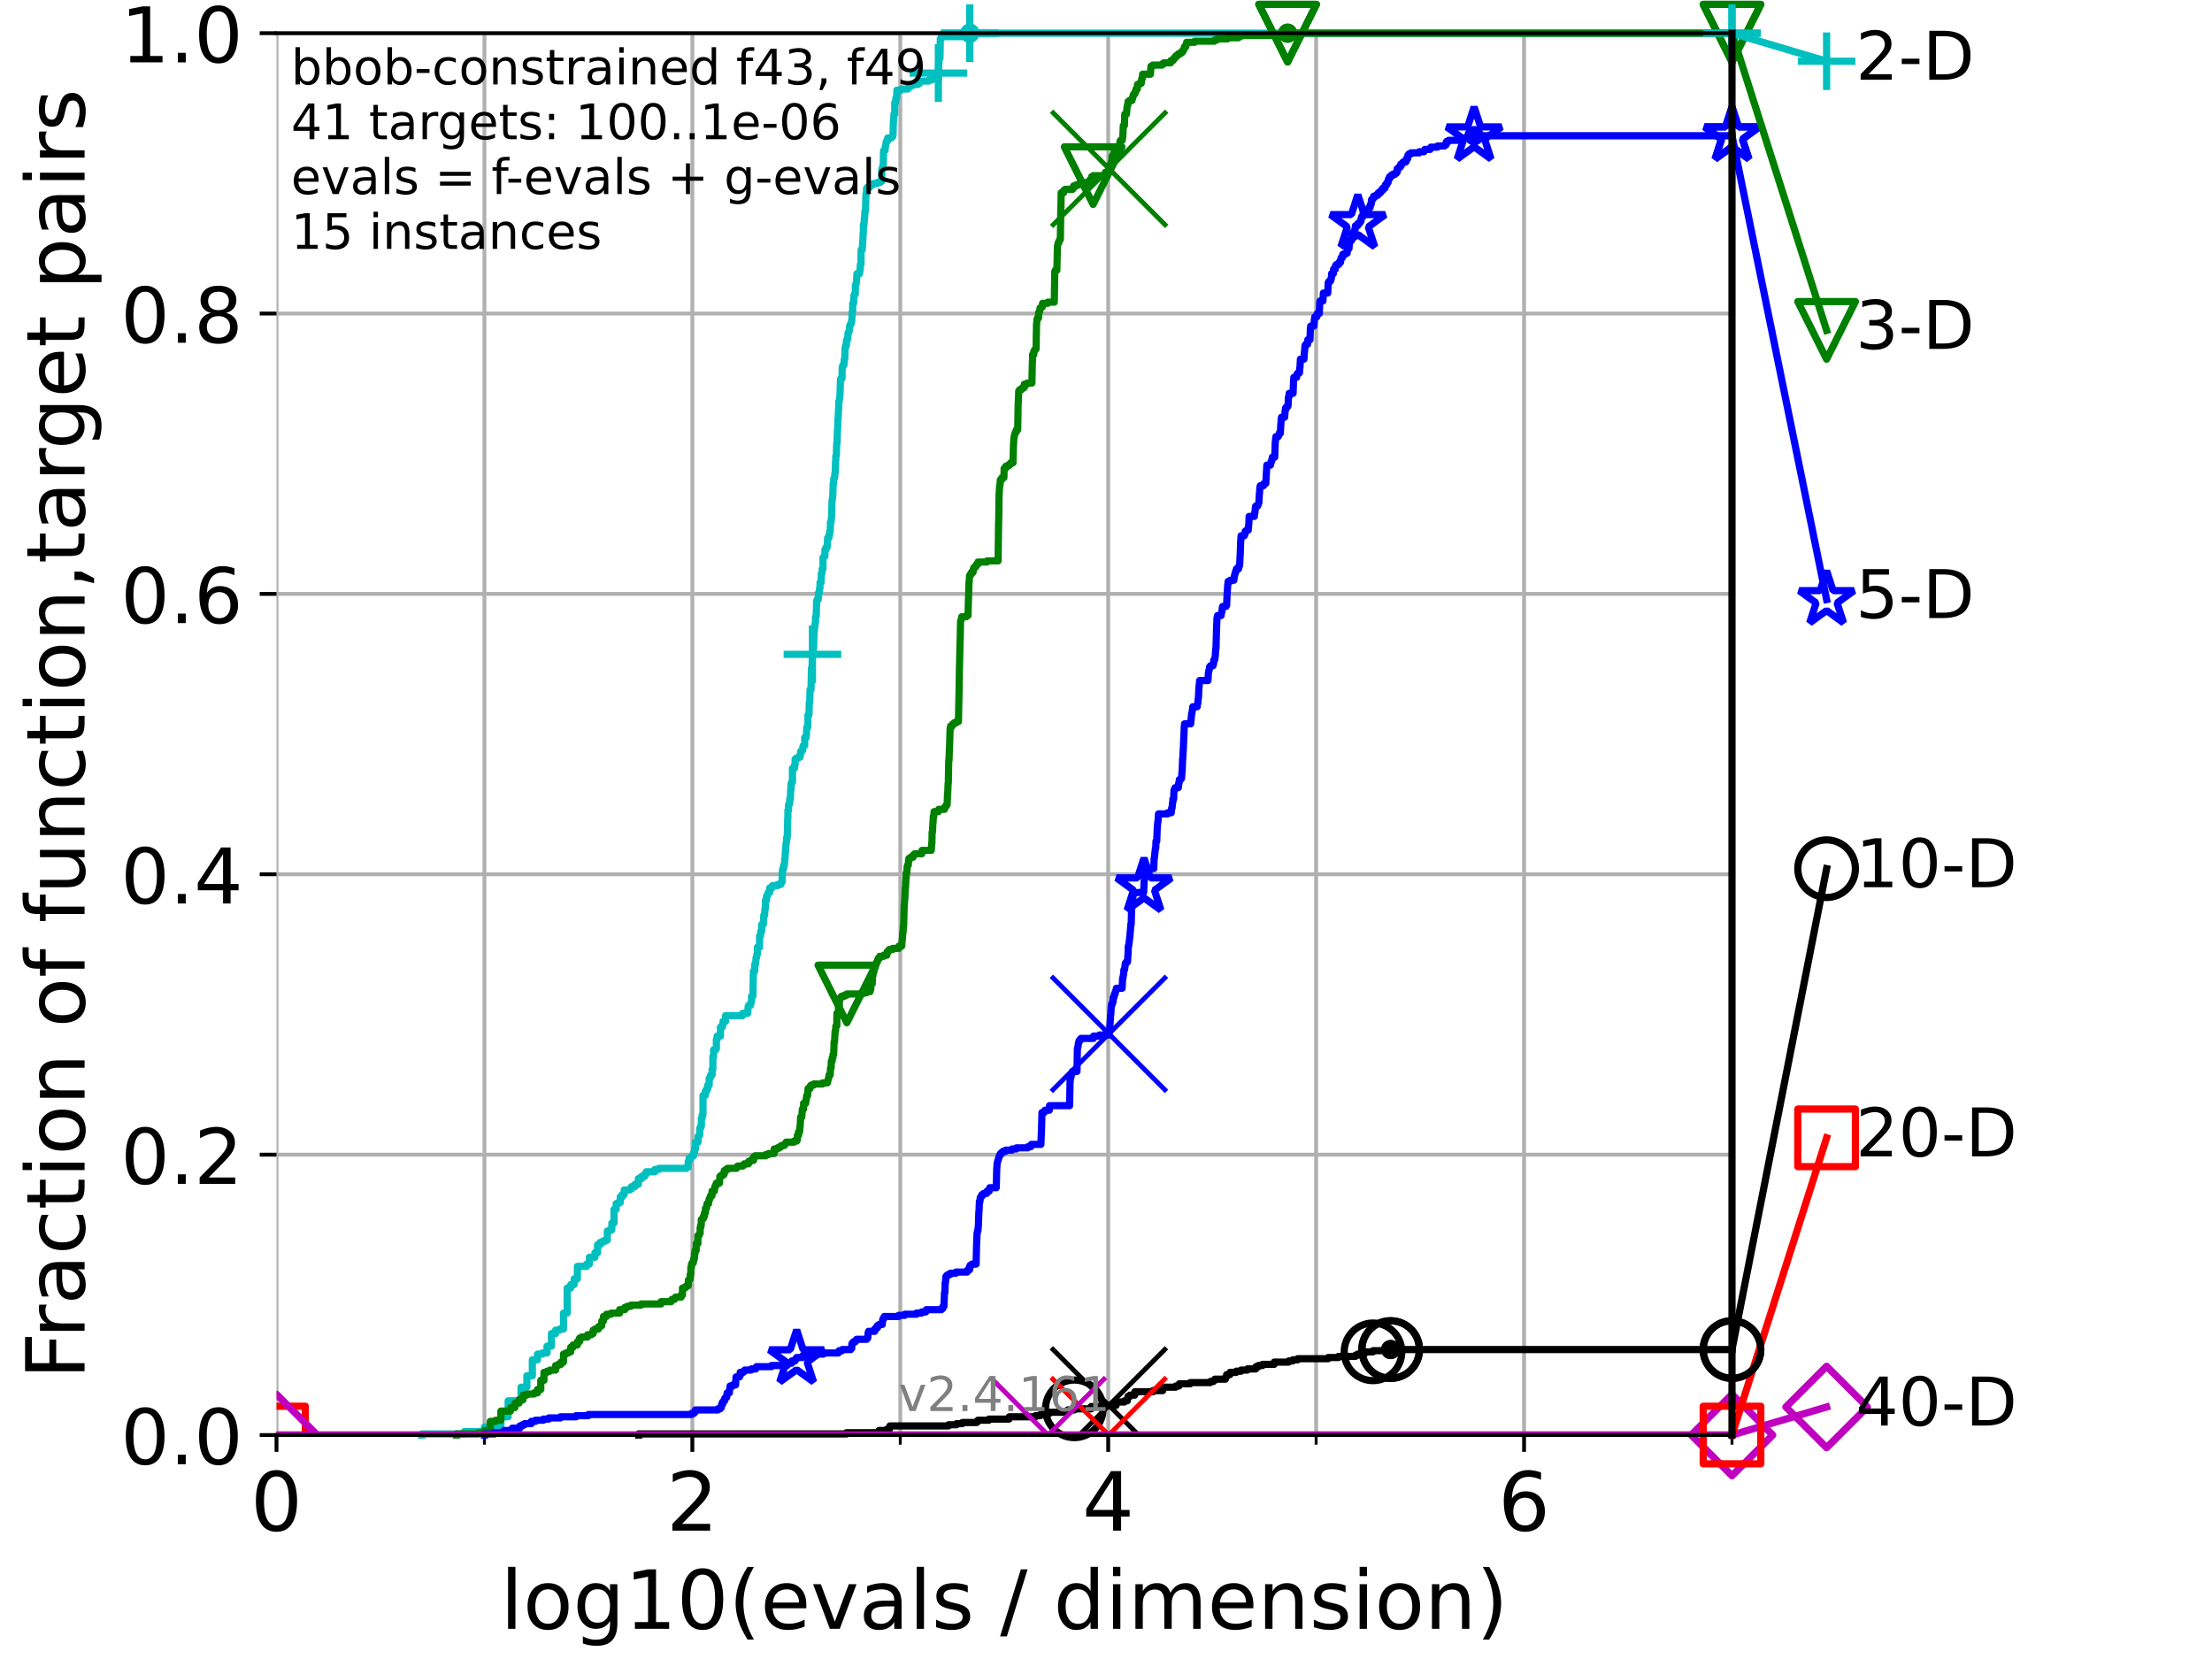 <?xml version="1.0" encoding="utf-8" standalone="no"?>
<!DOCTYPE svg PUBLIC "-//W3C//DTD SVG 1.1//EN"
  "http://www.w3.org/Graphics/SVG/1.1/DTD/svg11.dtd">
<!-- Created with matplotlib (https://matplotlib.org/) -->
<svg height="345.6pt" version="1.1" viewBox="0 0 460.8 345.6" width="460.8pt" xmlns="http://www.w3.org/2000/svg" xmlns:xlink="http://www.w3.org/1999/xlink">
 <defs>
  <style type="text/css">*{stroke-linecap:butt;stroke-linejoin:round;}</style>
 </defs>
 <g id="figure_1">
  <g id="patch_1">
   <path d="M 0 345.6 
L 460.8 345.6 
L 460.8 0 
L 0 0 
z
" style="fill:#ffffff;"/>
  </g>
  <g id="axes_1">
   <g id="patch_2">
    <path d="M 57.6 298.944 
L 360.806 298.944 
L 360.806 6.912 
L 57.6 6.912 
z
" style="fill:#ffffff;"/>
   </g>
   <g id="matplotlib.axis_1">
    <g id="xtick_1">
     <g id="line2d_1">
      <path clip-path="url(#p884e282c5d)" d="M 57.6 298.944 
L 57.6 6.912 
" style="fill:none;stroke:#b0b0b0;stroke-linecap:square;stroke-width:0.8;"/>
     </g>
     <g id="line2d_2">
      <defs>
       <path d="M 0 0 
L 0 3.5 
" id="m04c1347a13" style="stroke:#000000;stroke-width:0.8;"/>
      </defs>
      <g>
       <use style="stroke:#000000;stroke-width:0.8;" x="57.6" xlink:href="#m04c1347a13" y="298.944"/>
      </g>
     </g>
     <g id="text_1">
      <!-- 0 -->
      <g transform="translate(52.192 318.861)scale(0.17 -0.17)">
       <defs>
        <path d="M 31.781 66.406 
Q 24.172 66.406 20.328 58.906 
Q 16.5 51.422 16.5 36.375 
Q 16.5 21.391 20.328 13.891 
Q 24.172 6.391 31.781 6.391 
Q 39.453 6.391 43.281 13.891 
Q 47.125 21.391 47.125 36.375 
Q 47.125 51.422 43.281 58.906 
Q 39.453 66.406 31.781 66.406 
z
M 31.781 74.219 
Q 44.047 74.219 50.516 64.516 
Q 56.984 54.828 56.984 36.375 
Q 56.984 17.969 50.516 8.266 
Q 44.047 -1.422 31.781 -1.422 
Q 19.531 -1.422 13.062 8.266 
Q 6.594 17.969 6.594 36.375 
Q 6.594 54.828 13.062 64.516 
Q 19.531 74.219 31.781 74.219 
z
" id="DejaVuSans-48"/>
       </defs>
       <use xlink:href="#DejaVuSans-48"/>
      </g>
     </g>
    </g>
    <g id="xtick_2">
     <g id="line2d_3">
      <path clip-path="url(#p884e282c5d)" d="M 144.23 298.944 
L 144.23 6.912 
" style="fill:none;stroke:#b0b0b0;stroke-linecap:square;stroke-width:0.8;"/>
     </g>
     <g id="line2d_4">
      <g>
       <use style="stroke:#000000;stroke-width:0.8;" x="144.23" xlink:href="#m04c1347a13" y="298.944"/>
      </g>
     </g>
     <g id="text_2">
      <!-- 2 -->
      <g transform="translate(138.822 318.861)scale(0.17 -0.17)">
       <defs>
        <path d="M 19.188 8.297 
L 53.609 8.297 
L 53.609 0 
L 7.328 0 
L 7.328 8.297 
Q 12.938 14.109 22.625 23.891 
Q 32.328 33.688 34.812 36.531 
Q 39.547 41.844 41.422 45.531 
Q 43.312 49.219 43.312 52.781 
Q 43.312 58.594 39.234 62.25 
Q 35.156 65.922 28.609 65.922 
Q 23.969 65.922 18.812 64.312 
Q 13.672 62.703 7.812 59.422 
L 7.812 69.391 
Q 13.766 71.781 18.938 73 
Q 24.125 74.219 28.422 74.219 
Q 39.75 74.219 46.484 68.547 
Q 53.219 62.891 53.219 53.422 
Q 53.219 48.922 51.531 44.891 
Q 49.859 40.875 45.406 35.406 
Q 44.188 33.984 37.641 27.219 
Q 31.109 20.453 19.188 8.297 
z
" id="DejaVuSans-50"/>
       </defs>
       <use xlink:href="#DejaVuSans-50"/>
      </g>
     </g>
    </g>
    <g id="xtick_3">
     <g id="line2d_5">
      <path clip-path="url(#p884e282c5d)" d="M 230.861 298.944 
L 230.861 6.912 
" style="fill:none;stroke:#b0b0b0;stroke-linecap:square;stroke-width:0.8;"/>
     </g>
     <g id="line2d_6">
      <g>
       <use style="stroke:#000000;stroke-width:0.8;" x="230.861" xlink:href="#m04c1347a13" y="298.944"/>
      </g>
     </g>
     <g id="text_3">
      <!-- 4 -->
      <g transform="translate(225.453 318.861)scale(0.17 -0.17)">
       <defs>
        <path d="M 37.797 64.312 
L 12.891 25.391 
L 37.797 25.391 
z
M 35.203 72.906 
L 47.609 72.906 
L 47.609 25.391 
L 58.016 25.391 
L 58.016 17.188 
L 47.609 17.188 
L 47.609 0 
L 37.797 0 
L 37.797 17.188 
L 4.891 17.188 
L 4.891 26.703 
z
" id="DejaVuSans-52"/>
       </defs>
       <use xlink:href="#DejaVuSans-52"/>
      </g>
     </g>
    </g>
    <g id="xtick_4">
     <g id="line2d_7">
      <path clip-path="url(#p884e282c5d)" d="M 317.491 298.944 
L 317.491 6.912 
" style="fill:none;stroke:#b0b0b0;stroke-linecap:square;stroke-width:0.8;"/>
     </g>
     <g id="line2d_8">
      <g>
       <use style="stroke:#000000;stroke-width:0.8;" x="317.491" xlink:href="#m04c1347a13" y="298.944"/>
      </g>
     </g>
     <g id="text_4">
      <!-- 6 -->
      <g transform="translate(312.083 318.861)scale(0.17 -0.17)">
       <defs>
        <path d="M 33.016 40.375 
Q 26.375 40.375 22.484 35.828 
Q 18.609 31.297 18.609 23.391 
Q 18.609 15.531 22.484 10.953 
Q 26.375 6.391 33.016 6.391 
Q 39.656 6.391 43.531 10.953 
Q 47.406 15.531 47.406 23.391 
Q 47.406 31.297 43.531 35.828 
Q 39.656 40.375 33.016 40.375 
z
M 52.594 71.297 
L 52.594 62.312 
Q 48.875 64.062 45.094 64.984 
Q 41.312 65.922 37.594 65.922 
Q 27.828 65.922 22.672 59.328 
Q 17.531 52.734 16.797 39.406 
Q 19.672 43.656 24.016 45.922 
Q 28.375 48.188 33.594 48.188 
Q 44.578 48.188 50.953 41.516 
Q 57.328 34.859 57.328 23.391 
Q 57.328 12.156 50.688 5.359 
Q 44.047 -1.422 33.016 -1.422 
Q 20.359 -1.422 13.672 8.266 
Q 6.984 17.969 6.984 36.375 
Q 6.984 53.656 15.188 63.938 
Q 23.391 74.219 37.203 74.219 
Q 40.922 74.219 44.703 73.484 
Q 48.484 72.75 52.594 71.297 
z
" id="DejaVuSans-54"/>
       </defs>
       <use xlink:href="#DejaVuSans-54"/>
      </g>
     </g>
    </g>
    <g id="xtick_5">
     <g id="line2d_9">
      <path clip-path="url(#p884e282c5d)" d="M 100.915 298.944 
L 100.915 6.912 
" style="fill:none;stroke:#b0b0b0;stroke-linecap:square;stroke-width:0.8;"/>
     </g>
     <g id="line2d_10">
      <defs>
       <path d="M 0 0 
L 0 2 
" id="m1cdc1a2059" style="stroke:#000000;stroke-width:0.6;"/>
      </defs>
      <g>
       <use style="stroke:#000000;stroke-width:0.6;" x="100.915" xlink:href="#m1cdc1a2059" y="298.944"/>
      </g>
     </g>
    </g>
    <g id="xtick_6">
     <g id="line2d_11">
      <path clip-path="url(#p884e282c5d)" d="M 187.546 298.944 
L 187.546 6.912 
" style="fill:none;stroke:#b0b0b0;stroke-linecap:square;stroke-width:0.8;"/>
     </g>
     <g id="line2d_12">
      <g>
       <use style="stroke:#000000;stroke-width:0.6;" x="187.546" xlink:href="#m1cdc1a2059" y="298.944"/>
      </g>
     </g>
    </g>
    <g id="xtick_7">
     <g id="line2d_13">
      <path clip-path="url(#p884e282c5d)" d="M 274.176 298.944 
L 274.176 6.912 
" style="fill:none;stroke:#b0b0b0;stroke-linecap:square;stroke-width:0.8;"/>
     </g>
     <g id="line2d_14">
      <g>
       <use style="stroke:#000000;stroke-width:0.6;" x="274.176" xlink:href="#m1cdc1a2059" y="298.944"/>
      </g>
     </g>
    </g>
    <g id="xtick_8">
     <g id="line2d_15">
      <path clip-path="url(#p884e282c5d)" d="M 360.806 298.944 
L 360.806 6.912 
" style="fill:none;stroke:#b0b0b0;stroke-linecap:square;stroke-width:0.8;"/>
     </g>
     <g id="line2d_16">
      <g>
       <use style="stroke:#000000;stroke-width:0.6;" x="360.806" xlink:href="#m1cdc1a2059" y="298.944"/>
      </g>
     </g>
    </g>
    <g id="text_5">
     <!-- log10(evals / dimension) -->
     <g transform="translate(104.239 339.314)scale(0.17 -0.17)">
      <defs>
       <path d="M 9.422 75.984 
L 18.406 75.984 
L 18.406 0 
L 9.422 0 
z
" id="DejaVuSans-108"/>
       <path d="M 30.609 48.391 
Q 23.391 48.391 19.188 42.75 
Q 14.984 37.109 14.984 27.297 
Q 14.984 17.484 19.156 11.844 
Q 23.344 6.203 30.609 6.203 
Q 37.797 6.203 41.984 11.859 
Q 46.188 17.531 46.188 27.297 
Q 46.188 37.016 41.984 42.703 
Q 37.797 48.391 30.609 48.391 
z
M 30.609 56 
Q 42.328 56 49.016 48.375 
Q 55.719 40.766 55.719 27.297 
Q 55.719 13.875 49.016 6.219 
Q 42.328 -1.422 30.609 -1.422 
Q 18.844 -1.422 12.172 6.219 
Q 5.516 13.875 5.516 27.297 
Q 5.516 40.766 12.172 48.375 
Q 18.844 56 30.609 56 
z
" id="DejaVuSans-111"/>
       <path d="M 45.406 27.984 
Q 45.406 37.75 41.375 43.109 
Q 37.359 48.484 30.078 48.484 
Q 22.859 48.484 18.828 43.109 
Q 14.797 37.75 14.797 27.984 
Q 14.797 18.266 18.828 12.891 
Q 22.859 7.516 30.078 7.516 
Q 37.359 7.516 41.375 12.891 
Q 45.406 18.266 45.406 27.984 
z
M 54.391 6.781 
Q 54.391 -7.172 48.188 -13.984 
Q 42 -20.797 29.203 -20.797 
Q 24.469 -20.797 20.266 -20.094 
Q 16.062 -19.391 12.109 -17.922 
L 12.109 -9.188 
Q 16.062 -11.328 19.922 -12.344 
Q 23.781 -13.375 27.781 -13.375 
Q 36.625 -13.375 41.016 -8.766 
Q 45.406 -4.156 45.406 5.172 
L 45.406 9.625 
Q 42.625 4.781 38.281 2.391 
Q 33.938 0 27.875 0 
Q 17.828 0 11.672 7.656 
Q 5.516 15.328 5.516 27.984 
Q 5.516 40.672 11.672 48.328 
Q 17.828 56 27.875 56 
Q 33.938 56 38.281 53.609 
Q 42.625 51.219 45.406 46.391 
L 45.406 54.688 
L 54.391 54.688 
z
" id="DejaVuSans-103"/>
       <path d="M 12.406 8.297 
L 28.516 8.297 
L 28.516 63.922 
L 10.984 60.406 
L 10.984 69.391 
L 28.422 72.906 
L 38.281 72.906 
L 38.281 8.297 
L 54.391 8.297 
L 54.391 0 
L 12.406 0 
z
" id="DejaVuSans-49"/>
       <path d="M 31 75.875 
Q 24.469 64.656 21.281 53.656 
Q 18.109 42.672 18.109 31.391 
Q 18.109 20.125 21.312 9.062 
Q 24.516 -2 31 -13.188 
L 23.188 -13.188 
Q 15.875 -1.703 12.234 9.375 
Q 8.594 20.453 8.594 31.391 
Q 8.594 42.281 12.203 53.312 
Q 15.828 64.359 23.188 75.875 
z
" id="DejaVuSans-40"/>
       <path d="M 56.203 29.594 
L 56.203 25.203 
L 14.891 25.203 
Q 15.484 15.922 20.484 11.062 
Q 25.484 6.203 34.422 6.203 
Q 39.594 6.203 44.453 7.469 
Q 49.312 8.734 54.109 11.281 
L 54.109 2.781 
Q 49.266 0.734 44.188 -0.344 
Q 39.109 -1.422 33.891 -1.422 
Q 20.797 -1.422 13.156 6.188 
Q 5.516 13.812 5.516 26.812 
Q 5.516 40.234 12.766 48.109 
Q 20.016 56 32.328 56 
Q 43.359 56 49.781 48.891 
Q 56.203 41.797 56.203 29.594 
z
M 47.219 32.234 
Q 47.125 39.594 43.094 43.984 
Q 39.062 48.391 32.422 48.391 
Q 24.906 48.391 20.391 44.141 
Q 15.875 39.891 15.188 32.172 
z
" id="DejaVuSans-101"/>
       <path d="M 2.984 54.688 
L 12.5 54.688 
L 29.594 8.797 
L 46.688 54.688 
L 56.203 54.688 
L 35.688 0 
L 23.484 0 
z
" id="DejaVuSans-118"/>
       <path d="M 34.281 27.484 
Q 23.391 27.484 19.188 25 
Q 14.984 22.516 14.984 16.5 
Q 14.984 11.719 18.141 8.906 
Q 21.297 6.109 26.703 6.109 
Q 34.188 6.109 38.703 11.406 
Q 43.219 16.703 43.219 25.484 
L 43.219 27.484 
z
M 52.203 31.203 
L 52.203 0 
L 43.219 0 
L 43.219 8.297 
Q 40.141 3.328 35.547 0.953 
Q 30.953 -1.422 24.312 -1.422 
Q 15.922 -1.422 10.953 3.297 
Q 6 8.016 6 15.922 
Q 6 25.141 12.172 29.828 
Q 18.359 34.516 30.609 34.516 
L 43.219 34.516 
L 43.219 35.406 
Q 43.219 41.609 39.141 45 
Q 35.062 48.391 27.688 48.391 
Q 23 48.391 18.547 47.266 
Q 14.109 46.141 10.016 43.891 
L 10.016 52.203 
Q 14.938 54.109 19.578 55.047 
Q 24.219 56 28.609 56 
Q 40.484 56 46.344 49.844 
Q 52.203 43.703 52.203 31.203 
z
" id="DejaVuSans-97"/>
       <path d="M 44.281 53.078 
L 44.281 44.578 
Q 40.484 46.531 36.375 47.5 
Q 32.281 48.484 27.875 48.484 
Q 21.188 48.484 17.844 46.438 
Q 14.5 44.391 14.5 40.281 
Q 14.5 37.156 16.891 35.375 
Q 19.281 33.594 26.516 31.984 
L 29.594 31.297 
Q 39.156 29.25 43.188 25.516 
Q 47.219 21.781 47.219 15.094 
Q 47.219 7.469 41.188 3.016 
Q 35.156 -1.422 24.609 -1.422 
Q 20.219 -1.422 15.453 -0.562 
Q 10.688 0.297 5.422 2 
L 5.422 11.281 
Q 10.406 8.688 15.234 7.391 
Q 20.062 6.109 24.812 6.109 
Q 31.156 6.109 34.562 8.281 
Q 37.984 10.453 37.984 14.406 
Q 37.984 18.062 35.516 20.016 
Q 33.062 21.969 24.703 23.781 
L 21.578 24.516 
Q 13.234 26.266 9.516 29.906 
Q 5.812 33.547 5.812 39.891 
Q 5.812 47.609 11.281 51.797 
Q 16.75 56 26.812 56 
Q 31.781 56 36.172 55.266 
Q 40.578 54.547 44.281 53.078 
z
" id="DejaVuSans-115"/>
       <path id="DejaVuSans-32"/>
       <path d="M 25.391 72.906 
L 33.688 72.906 
L 8.297 -9.281 
L 0 -9.281 
z
" id="DejaVuSans-47"/>
       <path d="M 45.406 46.391 
L 45.406 75.984 
L 54.391 75.984 
L 54.391 0 
L 45.406 0 
L 45.406 8.203 
Q 42.578 3.328 38.25 0.953 
Q 33.938 -1.422 27.875 -1.422 
Q 17.969 -1.422 11.734 6.484 
Q 5.516 14.406 5.516 27.297 
Q 5.516 40.188 11.734 48.094 
Q 17.969 56 27.875 56 
Q 33.938 56 38.25 53.625 
Q 42.578 51.266 45.406 46.391 
z
M 14.797 27.297 
Q 14.797 17.391 18.875 11.75 
Q 22.953 6.109 30.078 6.109 
Q 37.203 6.109 41.297 11.75 
Q 45.406 17.391 45.406 27.297 
Q 45.406 37.203 41.297 42.844 
Q 37.203 48.484 30.078 48.484 
Q 22.953 48.484 18.875 42.844 
Q 14.797 37.203 14.797 27.297 
z
" id="DejaVuSans-100"/>
       <path d="M 9.422 54.688 
L 18.406 54.688 
L 18.406 0 
L 9.422 0 
z
M 9.422 75.984 
L 18.406 75.984 
L 18.406 64.594 
L 9.422 64.594 
z
" id="DejaVuSans-105"/>
       <path d="M 52 44.188 
Q 55.375 50.25 60.062 53.125 
Q 64.75 56 71.094 56 
Q 79.641 56 84.281 50.016 
Q 88.922 44.047 88.922 33.016 
L 88.922 0 
L 79.891 0 
L 79.891 32.719 
Q 79.891 40.578 77.094 44.375 
Q 74.312 48.188 68.609 48.188 
Q 61.625 48.188 57.562 43.547 
Q 53.516 38.922 53.516 30.906 
L 53.516 0 
L 44.484 0 
L 44.484 32.719 
Q 44.484 40.625 41.703 44.406 
Q 38.922 48.188 33.109 48.188 
Q 26.219 48.188 22.156 43.531 
Q 18.109 38.875 18.109 30.906 
L 18.109 0 
L 9.078 0 
L 9.078 54.688 
L 18.109 54.688 
L 18.109 46.188 
Q 21.188 51.219 25.484 53.609 
Q 29.781 56 35.688 56 
Q 41.656 56 45.828 52.969 
Q 50 49.953 52 44.188 
z
" id="DejaVuSans-109"/>
       <path d="M 54.891 33.016 
L 54.891 0 
L 45.906 0 
L 45.906 32.719 
Q 45.906 40.484 42.875 44.328 
Q 39.844 48.188 33.797 48.188 
Q 26.516 48.188 22.312 43.547 
Q 18.109 38.922 18.109 30.906 
L 18.109 0 
L 9.078 0 
L 9.078 54.688 
L 18.109 54.688 
L 18.109 46.188 
Q 21.344 51.125 25.703 53.562 
Q 30.078 56 35.797 56 
Q 45.219 56 50.047 50.172 
Q 54.891 44.344 54.891 33.016 
z
" id="DejaVuSans-110"/>
       <path d="M 8.016 75.875 
L 15.828 75.875 
Q 23.141 64.359 26.781 53.312 
Q 30.422 42.281 30.422 31.391 
Q 30.422 20.453 26.781 9.375 
Q 23.141 -1.703 15.828 -13.188 
L 8.016 -13.188 
Q 14.5 -2 17.703 9.062 
Q 20.906 20.125 20.906 31.391 
Q 20.906 42.672 17.703 53.656 
Q 14.5 64.656 8.016 75.875 
z
" id="DejaVuSans-41"/>
      </defs>
      <use xlink:href="#DejaVuSans-108"/>
      <use x="27.783" xlink:href="#DejaVuSans-111"/>
      <use x="88.965" xlink:href="#DejaVuSans-103"/>
      <use x="152.441" xlink:href="#DejaVuSans-49"/>
      <use x="216.064" xlink:href="#DejaVuSans-48"/>
      <use x="279.688" xlink:href="#DejaVuSans-40"/>
      <use x="318.701" xlink:href="#DejaVuSans-101"/>
      <use x="380.225" xlink:href="#DejaVuSans-118"/>
      <use x="439.404" xlink:href="#DejaVuSans-97"/>
      <use x="500.684" xlink:href="#DejaVuSans-108"/>
      <use x="528.467" xlink:href="#DejaVuSans-115"/>
      <use x="580.566" xlink:href="#DejaVuSans-32"/>
      <use x="612.354" xlink:href="#DejaVuSans-47"/>
      <use x="646.045" xlink:href="#DejaVuSans-32"/>
      <use x="677.832" xlink:href="#DejaVuSans-100"/>
      <use x="741.309" xlink:href="#DejaVuSans-105"/>
      <use x="769.092" xlink:href="#DejaVuSans-109"/>
      <use x="866.504" xlink:href="#DejaVuSans-101"/>
      <use x="928.027" xlink:href="#DejaVuSans-110"/>
      <use x="991.406" xlink:href="#DejaVuSans-115"/>
      <use x="1043.506" xlink:href="#DejaVuSans-105"/>
      <use x="1071.289" xlink:href="#DejaVuSans-111"/>
      <use x="1132.471" xlink:href="#DejaVuSans-110"/>
      <use x="1195.85" xlink:href="#DejaVuSans-41"/>
     </g>
    </g>
   </g>
   <g id="matplotlib.axis_2">
    <g id="ytick_1">
     <g id="line2d_17">
      <path clip-path="url(#p884e282c5d)" d="M 57.6 298.944 
L 360.806 298.944 
" style="fill:none;stroke:#b0b0b0;stroke-linecap:square;stroke-width:0.8;"/>
     </g>
     <g id="line2d_18">
      <defs>
       <path d="M 0 0 
L -3.5 0 
" id="mffbc423344" style="stroke:#000000;stroke-width:0.8;"/>
      </defs>
      <g>
       <use style="stroke:#000000;stroke-width:0.8;" x="57.6" xlink:href="#mffbc423344" y="298.944"/>
      </g>
     </g>
     <g id="text_6">
      <!-- 0.0 -->
      <g transform="translate(25.155 305.023)scale(0.16 -0.16)">
       <defs>
        <path d="M 10.688 12.406 
L 21 12.406 
L 21 0 
L 10.688 0 
z
" id="DejaVuSans-46"/>
       </defs>
       <use xlink:href="#DejaVuSans-48"/>
       <use x="63.623" xlink:href="#DejaVuSans-46"/>
       <use x="95.41" xlink:href="#DejaVuSans-48"/>
      </g>
     </g>
    </g>
    <g id="ytick_2">
     <g id="line2d_19">
      <path clip-path="url(#p884e282c5d)" d="M 57.6 240.538 
L 360.806 240.538 
" style="fill:none;stroke:#b0b0b0;stroke-linecap:square;stroke-width:0.8;"/>
     </g>
     <g id="line2d_20">
      <g>
       <use style="stroke:#000000;stroke-width:0.8;" x="57.6" xlink:href="#mffbc423344" y="240.538"/>
      </g>
     </g>
     <g id="text_7">
      <!-- 0.2 -->
      <g transform="translate(25.155 246.616)scale(0.16 -0.16)">
       <use xlink:href="#DejaVuSans-48"/>
       <use x="63.623" xlink:href="#DejaVuSans-46"/>
       <use x="95.41" xlink:href="#DejaVuSans-50"/>
      </g>
     </g>
    </g>
    <g id="ytick_3">
     <g id="line2d_21">
      <path clip-path="url(#p884e282c5d)" d="M 57.6 182.131 
L 360.806 182.131 
" style="fill:none;stroke:#b0b0b0;stroke-linecap:square;stroke-width:0.8;"/>
     </g>
     <g id="line2d_22">
      <g>
       <use style="stroke:#000000;stroke-width:0.8;" x="57.6" xlink:href="#mffbc423344" y="182.131"/>
      </g>
     </g>
     <g id="text_8">
      <!-- 0.4 -->
      <g transform="translate(25.155 188.21)scale(0.16 -0.16)">
       <use xlink:href="#DejaVuSans-48"/>
       <use x="63.623" xlink:href="#DejaVuSans-46"/>
       <use x="95.41" xlink:href="#DejaVuSans-52"/>
      </g>
     </g>
    </g>
    <g id="ytick_4">
     <g id="line2d_23">
      <path clip-path="url(#p884e282c5d)" d="M 57.6 123.725 
L 360.806 123.725 
" style="fill:none;stroke:#b0b0b0;stroke-linecap:square;stroke-width:0.8;"/>
     </g>
     <g id="line2d_24">
      <g>
       <use style="stroke:#000000;stroke-width:0.8;" x="57.6" xlink:href="#mffbc423344" y="123.725"/>
      </g>
     </g>
     <g id="text_9">
      <!-- 0.6 -->
      <g transform="translate(25.155 129.804)scale(0.16 -0.16)">
       <use xlink:href="#DejaVuSans-48"/>
       <use x="63.623" xlink:href="#DejaVuSans-46"/>
       <use x="95.41" xlink:href="#DejaVuSans-54"/>
      </g>
     </g>
    </g>
    <g id="ytick_5">
     <g id="line2d_25">
      <path clip-path="url(#p884e282c5d)" d="M 57.6 65.318 
L 360.806 65.318 
" style="fill:none;stroke:#b0b0b0;stroke-linecap:square;stroke-width:0.8;"/>
     </g>
     <g id="line2d_26">
      <g>
       <use style="stroke:#000000;stroke-width:0.8;" x="57.6" xlink:href="#mffbc423344" y="65.318"/>
      </g>
     </g>
     <g id="text_10">
      <!-- 0.8 -->
      <g transform="translate(25.155 71.397)scale(0.16 -0.16)">
       <defs>
        <path d="M 31.781 34.625 
Q 24.75 34.625 20.719 30.859 
Q 16.703 27.094 16.703 20.516 
Q 16.703 13.922 20.719 10.156 
Q 24.75 6.391 31.781 6.391 
Q 38.812 6.391 42.859 10.172 
Q 46.922 13.969 46.922 20.516 
Q 46.922 27.094 42.891 30.859 
Q 38.875 34.625 31.781 34.625 
z
M 21.922 38.812 
Q 15.578 40.375 12.031 44.719 
Q 8.5 49.078 8.5 55.328 
Q 8.5 64.062 14.719 69.141 
Q 20.953 74.219 31.781 74.219 
Q 42.672 74.219 48.875 69.141 
Q 55.078 64.062 55.078 55.328 
Q 55.078 49.078 51.531 44.719 
Q 48 40.375 41.703 38.812 
Q 48.828 37.156 52.797 32.312 
Q 56.781 27.484 56.781 20.516 
Q 56.781 9.906 50.312 4.234 
Q 43.844 -1.422 31.781 -1.422 
Q 19.734 -1.422 13.25 4.234 
Q 6.781 9.906 6.781 20.516 
Q 6.781 27.484 10.781 32.312 
Q 14.797 37.156 21.922 38.812 
z
M 18.312 54.391 
Q 18.312 48.734 21.844 45.562 
Q 25.391 42.391 31.781 42.391 
Q 38.141 42.391 41.719 45.562 
Q 45.312 48.734 45.312 54.391 
Q 45.312 60.062 41.719 63.234 
Q 38.141 66.406 31.781 66.406 
Q 25.391 66.406 21.844 63.234 
Q 18.312 60.062 18.312 54.391 
z
" id="DejaVuSans-56"/>
       </defs>
       <use xlink:href="#DejaVuSans-48"/>
       <use x="63.623" xlink:href="#DejaVuSans-46"/>
       <use x="95.41" xlink:href="#DejaVuSans-56"/>
      </g>
     </g>
    </g>
    <g id="ytick_6">
     <g id="line2d_27">
      <path clip-path="url(#p884e282c5d)" d="M 57.6 6.912 
L 360.806 6.912 
" style="fill:none;stroke:#b0b0b0;stroke-linecap:square;stroke-width:0.8;"/>
     </g>
     <g id="line2d_28">
      <g>
       <use style="stroke:#000000;stroke-width:0.8;" x="57.6" xlink:href="#mffbc423344" y="6.912"/>
      </g>
     </g>
     <g id="text_11">
      <!-- 1.0 -->
      <g transform="translate(25.155 12.991)scale(0.16 -0.16)">
       <use xlink:href="#DejaVuSans-49"/>
       <use x="63.623" xlink:href="#DejaVuSans-46"/>
       <use x="95.41" xlink:href="#DejaVuSans-48"/>
      </g>
     </g>
    </g>
    <g id="text_12">
     <!-- Fraction of function,target pairs -->
     <g transform="translate(17.62 287.313)rotate(-90)scale(0.17 -0.17)">
      <defs>
       <path d="M 9.812 72.906 
L 51.703 72.906 
L 51.703 64.594 
L 19.672 64.594 
L 19.672 43.109 
L 48.578 43.109 
L 48.578 34.812 
L 19.672 34.812 
L 19.672 0 
L 9.812 0 
z
" id="DejaVuSans-70"/>
       <path d="M 41.109 46.297 
Q 39.594 47.172 37.812 47.578 
Q 36.031 48 33.891 48 
Q 26.266 48 22.188 43.047 
Q 18.109 38.094 18.109 28.812 
L 18.109 0 
L 9.078 0 
L 9.078 54.688 
L 18.109 54.688 
L 18.109 46.188 
Q 20.953 51.172 25.484 53.578 
Q 30.031 56 36.531 56 
Q 37.453 56 38.578 55.875 
Q 39.703 55.766 41.062 55.516 
z
" id="DejaVuSans-114"/>
       <path d="M 48.781 52.594 
L 48.781 44.188 
Q 44.969 46.297 41.141 47.344 
Q 37.312 48.391 33.406 48.391 
Q 24.656 48.391 19.812 42.844 
Q 14.984 37.312 14.984 27.297 
Q 14.984 17.281 19.812 11.734 
Q 24.656 6.203 33.406 6.203 
Q 37.312 6.203 41.141 7.25 
Q 44.969 8.297 48.781 10.406 
L 48.781 2.094 
Q 45.016 0.344 40.984 -0.531 
Q 36.969 -1.422 32.422 -1.422 
Q 20.062 -1.422 12.781 6.344 
Q 5.516 14.109 5.516 27.297 
Q 5.516 40.672 12.859 48.328 
Q 20.219 56 33.016 56 
Q 37.156 56 41.109 55.141 
Q 45.062 54.297 48.781 52.594 
z
" id="DejaVuSans-99"/>
       <path d="M 18.312 70.219 
L 18.312 54.688 
L 36.812 54.688 
L 36.812 47.703 
L 18.312 47.703 
L 18.312 18.016 
Q 18.312 11.328 20.141 9.422 
Q 21.969 7.516 27.594 7.516 
L 36.812 7.516 
L 36.812 0 
L 27.594 0 
Q 17.188 0 13.234 3.875 
Q 9.281 7.766 9.281 18.016 
L 9.281 47.703 
L 2.688 47.703 
L 2.688 54.688 
L 9.281 54.688 
L 9.281 70.219 
z
" id="DejaVuSans-116"/>
       <path d="M 37.109 75.984 
L 37.109 68.5 
L 28.516 68.5 
Q 23.688 68.5 21.797 66.547 
Q 19.922 64.594 19.922 59.516 
L 19.922 54.688 
L 34.719 54.688 
L 34.719 47.703 
L 19.922 47.703 
L 19.922 0 
L 10.891 0 
L 10.891 47.703 
L 2.297 47.703 
L 2.297 54.688 
L 10.891 54.688 
L 10.891 58.5 
Q 10.891 67.625 15.141 71.797 
Q 19.391 75.984 28.609 75.984 
z
" id="DejaVuSans-102"/>
       <path d="M 8.5 21.578 
L 8.5 54.688 
L 17.484 54.688 
L 17.484 21.922 
Q 17.484 14.156 20.5 10.266 
Q 23.531 6.391 29.594 6.391 
Q 36.859 6.391 41.078 11.031 
Q 45.312 15.672 45.312 23.688 
L 45.312 54.688 
L 54.297 54.688 
L 54.297 0 
L 45.312 0 
L 45.312 8.406 
Q 42.047 3.422 37.719 1 
Q 33.406 -1.422 27.688 -1.422 
Q 18.266 -1.422 13.375 4.438 
Q 8.5 10.297 8.5 21.578 
z
M 31.109 56 
z
" id="DejaVuSans-117"/>
       <path d="M 11.719 12.406 
L 22.016 12.406 
L 22.016 4 
L 14.016 -11.625 
L 7.719 -11.625 
L 11.719 4 
z
" id="DejaVuSans-44"/>
       <path d="M 18.109 8.203 
L 18.109 -20.797 
L 9.078 -20.797 
L 9.078 54.688 
L 18.109 54.688 
L 18.109 46.391 
Q 20.953 51.266 25.266 53.625 
Q 29.594 56 35.594 56 
Q 45.562 56 51.781 48.094 
Q 58.016 40.188 58.016 27.297 
Q 58.016 14.406 51.781 6.484 
Q 45.562 -1.422 35.594 -1.422 
Q 29.594 -1.422 25.266 0.953 
Q 20.953 3.328 18.109 8.203 
z
M 48.688 27.297 
Q 48.688 37.203 44.609 42.844 
Q 40.531 48.484 33.406 48.484 
Q 26.266 48.484 22.188 42.844 
Q 18.109 37.203 18.109 27.297 
Q 18.109 17.391 22.188 11.75 
Q 26.266 6.109 33.406 6.109 
Q 40.531 6.109 44.609 11.75 
Q 48.688 17.391 48.688 27.297 
z
" id="DejaVuSans-112"/>
      </defs>
      <use xlink:href="#DejaVuSans-70"/>
      <use x="50.27" xlink:href="#DejaVuSans-114"/>
      <use x="91.383" xlink:href="#DejaVuSans-97"/>
      <use x="152.662" xlink:href="#DejaVuSans-99"/>
      <use x="207.643" xlink:href="#DejaVuSans-116"/>
      <use x="246.852" xlink:href="#DejaVuSans-105"/>
      <use x="274.635" xlink:href="#DejaVuSans-111"/>
      <use x="335.816" xlink:href="#DejaVuSans-110"/>
      <use x="399.195" xlink:href="#DejaVuSans-32"/>
      <use x="430.982" xlink:href="#DejaVuSans-111"/>
      <use x="492.164" xlink:href="#DejaVuSans-102"/>
      <use x="527.369" xlink:href="#DejaVuSans-32"/>
      <use x="559.156" xlink:href="#DejaVuSans-102"/>
      <use x="594.361" xlink:href="#DejaVuSans-117"/>
      <use x="657.74" xlink:href="#DejaVuSans-110"/>
      <use x="721.119" xlink:href="#DejaVuSans-99"/>
      <use x="776.1" xlink:href="#DejaVuSans-116"/>
      <use x="815.309" xlink:href="#DejaVuSans-105"/>
      <use x="843.092" xlink:href="#DejaVuSans-111"/>
      <use x="904.273" xlink:href="#DejaVuSans-110"/>
      <use x="967.652" xlink:href="#DejaVuSans-44"/>
      <use x="999.439" xlink:href="#DejaVuSans-116"/>
      <use x="1038.648" xlink:href="#DejaVuSans-97"/>
      <use x="1099.928" xlink:href="#DejaVuSans-114"/>
      <use x="1139.291" xlink:href="#DejaVuSans-103"/>
      <use x="1202.768" xlink:href="#DejaVuSans-101"/>
      <use x="1264.291" xlink:href="#DejaVuSans-116"/>
      <use x="1303.5" xlink:href="#DejaVuSans-32"/>
      <use x="1335.287" xlink:href="#DejaVuSans-112"/>
      <use x="1398.764" xlink:href="#DejaVuSans-97"/>
      <use x="1460.043" xlink:href="#DejaVuSans-105"/>
      <use x="1487.826" xlink:href="#DejaVuSans-114"/>
      <use x="1528.939" xlink:href="#DejaVuSans-115"/>
     </g>
    </g>
   </g>
   <g id="line2d_29">
    <defs>
     <path d="M 0 1.5 
C 0.398 1.5 0.779 1.342 1.061 1.061 
C 1.342 0.779 1.5 0.398 1.5 0 
C 1.5 -0.398 1.342 -0.779 1.061 -1.061 
C 0.779 -1.342 0.398 -1.5 0 -1.5 
C -0.398 -1.5 -0.779 -1.342 -1.061 -1.061 
C -1.342 -0.779 -1.5 -0.398 -1.5 0 
C -1.5 0.398 -1.342 0.779 -1.061 1.061 
C -0.779 1.342 -0.398 1.5 0 1.5 
z
" id="m8cfe42da2b" style="stroke:#00bfbf;"/>
    </defs>
    <g>
     <use style="fill:#00bfbf;stroke:#00bfbf;" x="202.019" xlink:href="#m8cfe42da2b" y="6.912"/>
     <use style="fill:#00bfbf;stroke:#00bfbf;" x="202.019" xlink:href="#m8cfe42da2b" y="6.912"/>
    </g>
   </g>
   <g id="line2d_30">
    <path d="M 87.876 298.944 
L 87.876 298.707 
L 96.718 298.707 
L 96.718 298.232 
L 100.915 298.232 
L 100.915 297.282 
L 102.708 297.282 
L 102.708 297.045 
L 104.345 297.045 
L 104.345 295.145 
L 105.851 295.145 
L 105.851 291.821 
L 108.543 291.821 
L 108.543 288.972 
L 109.757 288.972 
L 109.757 286.598 
L 110.897 286.598 
L 110.897 283.274 
L 111.972 283.274 
L 111.972 282.087 
L 112.989 282.087 
L 112.989 281.849 
L 113.954 281.849 
L 113.954 280.425 
L 114.872 280.425 
L 114.872 277.813 
L 115.747 277.813 
L 115.747 277.101 
L 116.584 277.101 
L 116.584 276.864 
L 117.384 276.864 
L 117.384 273.54 
L 118.152 273.54 
L 118.152 268.316 
L 118.89 268.316 
L 118.89 267.604 
L 119.6 267.604 
L 119.6 266.417 
L 120.284 266.417 
L 120.284 263.805 
L 122.199 263.805 
L 122.199 263.33 
L 122.796 263.33 
L 122.796 261.906 
L 123.936 261.906 
L 123.936 260.956 
L 124.482 260.956 
L 124.482 259.294 
L 125.012 259.294 
L 125.012 258.819 
L 125.527 258.819 
L 125.527 258.582 
L 126.029 258.582 
L 126.029 258.344 
L 126.517 258.344 
L 126.517 256.445 
L 126.994 256.445 
L 126.994 256.208 
L 127.458 256.208 
L 127.458 254.783 
L 127.911 254.783 
L 127.911 251.934 
L 128.354 251.934 
L 128.354 250.747 
L 128.786 250.747 
L 128.786 250.509 
L 129.209 250.509 
L 129.209 249.322 
L 129.623 249.322 
L 129.623 248.847 
L 130.027 248.847 
L 130.027 247.898 
L 131.191 247.898 
L 131.191 247.66 
L 131.564 247.66 
L 131.564 247.185 
L 132.287 247.185 
L 132.287 246.711 
L 132.984 246.711 
L 132.984 245.524 
L 133.656 245.524 
L 133.656 245.049 
L 134.305 245.049 
L 134.305 244.574 
L 134.621 244.574 
L 134.621 244.099 
L 136.414 244.099 
L 136.414 243.624 
L 137.25 243.624 
L 137.25 243.387 
L 142.966 243.387 
L 142.966 243.149 
L 143.364 243.149 
L 143.364 241.962 
L 143.56 241.962 
L 143.56 241.25 
L 143.946 241.25 
L 143.946 241.012 
L 144.136 241.012 
L 144.136 240.775 
L 144.51 240.775 
L 144.51 240.063 
L 144.695 240.063 
L 144.695 239.35 
L 144.878 239.35 
L 144.878 237.926 
L 145.415 237.926 
L 145.415 236.739 
L 145.591 236.739 
L 145.591 236.501 
L 145.765 236.501 
L 145.765 235.077 
L 145.938 235.077 
L 145.938 234.602 
L 146.109 234.602 
L 146.109 232.94 
L 146.278 232.94 
L 146.278 232.228 
L 146.446 232.228 
L 146.446 228.192 
L 146.941 228.192 
L 146.941 227.242 
L 147.264 227.242 
L 147.264 226.767 
L 147.424 226.767 
L 147.424 226.055 
L 147.738 226.055 
L 147.738 224.63 
L 147.894 224.63 
L 147.894 224.393 
L 148.048 224.393 
L 148.048 223.918 
L 148.353 223.918 
L 148.353 222.731 
L 148.503 222.731 
L 148.503 220.119 
L 148.652 220.119 
L 148.652 218.695 
L 149.093 218.695 
L 149.093 218.457 
L 149.238 218.457 
L 149.238 216.558 
L 149.382 216.558 
L 149.382 215.845 
L 150.084 215.845 
L 150.084 213.946 
L 150.493 213.946 
L 150.493 213.471 
L 150.627 213.471 
L 150.627 212.759 
L 151.155 212.759 
L 151.155 211.572 
L 154.704 211.572 
L 154.704 211.097 
L 155.752 211.097 
L 155.854 209.672 
L 155.955 209.672 
L 155.955 209.435 
L 156.354 209.435 
L 156.453 208.723 
L 156.551 208.723 
L 156.551 207.536 
L 156.841 207.536 
L 156.937 202.312 
L 157.222 202.312 
L 157.222 200.888 
L 157.41 200.888 
L 157.503 199.463 
L 157.596 199.463 
L 157.688 198.751 
L 157.78 198.751 
L 157.78 197.326 
L 158.232 197.326 
L 158.232 194.952 
L 158.41 194.952 
L 158.498 194.002 
L 158.674 194.002 
L 158.674 192.578 
L 159.02 192.578 
L 159.105 190.678 
L 159.275 190.678 
L 159.359 189.254 
L 159.443 189.254 
L 159.443 187.592 
L 159.693 187.592 
L 159.693 186.642 
L 159.858 186.642 
L 159.94 186.167 
L 160.021 186.167 
L 160.021 185.93 
L 160.343 185.93 
L 160.343 184.98 
L 160.817 184.98 
L 160.894 184.505 
L 161.95 184.505 
L 161.95 184.268 
L 162.634 184.268 
L 162.705 183.793 
L 162.915 183.793 
L 162.985 181.419 
L 163.054 181.419 
L 163.054 180.944 
L 163.26 180.944 
L 163.26 180.232 
L 163.397 180.232 
L 163.464 179.045 
L 163.532 179.045 
L 163.599 177.383 
L 163.666 177.383 
L 163.733 175.721 
L 163.8 175.721 
L 163.866 174.534 
L 163.998 174.534 
L 164.096 170.497 
L 164.129 170.497 
L 164.129 168.835 
L 164.259 168.835 
L 164.259 167.648 
L 164.389 167.648 
L 164.389 167.411 
L 164.517 167.411 
L 164.517 166.461 
L 164.644 166.461 
L 164.708 164.562 
L 164.771 164.562 
L 164.771 163.375 
L 164.897 163.375 
L 164.897 162.9 
L 165.084 162.9 
L 165.084 160.051 
L 165.514 160.051 
L 165.514 159.338 
L 165.635 159.338 
L 165.635 158.151 
L 165.874 158.151 
L 165.874 157.914 
L 166.345 157.914 
L 166.345 157.676 
L 166.69 157.676 
L 166.747 156.964 
L 166.804 156.964 
L 166.804 156.489 
L 167.085 156.489 
L 167.085 156.252 
L 167.224 156.252 
L 167.252 155.54 
L 167.362 155.54 
L 167.362 155.302 
L 167.635 155.302 
L 167.635 153.64 
L 167.957 153.64 
L 168.064 151.503 
L 168.274 151.503 
L 168.327 148.892 
L 168.535 148.892 
L 168.586 146.28 
L 168.689 146.28 
L 168.74 143.668 
L 168.944 143.668 
L 169.044 139.157 
L 169.145 139.157 
L 169.245 136.308 
L 169.294 136.308 
L 169.393 135.121 
L 169.492 135.121 
L 169.59 131.56 
L 169.639 131.56 
L 169.639 130.61 
L 169.76 130.61 
L 169.832 129.66 
L 169.881 129.66 
L 169.881 128.473 
L 170.024 128.473 
L 170.12 125.149 
L 170.214 125.149 
L 170.214 124.912 
L 170.449 124.912 
L 170.496 123.487 
L 170.681 123.487 
L 170.727 122.538 
L 170.819 122.538 
L 170.819 121.351 
L 171.047 121.351 
L 171.092 119.451 
L 171.227 119.451 
L 171.271 118.501 
L 171.449 118.501 
L 171.449 116.127 
L 171.603 116.127 
L 171.603 115.89 
L 171.843 115.89 
L 171.843 114.465 
L 172.102 114.465 
L 172.102 113.99 
L 172.314 113.99 
L 172.399 112.091 
L 172.67 112.091 
L 172.712 111.379 
L 172.835 111.379 
L 172.835 110.666 
L 172.958 110.666 
L 172.999 108.767 
L 173.121 108.767 
L 173.202 107.817 
L 173.242 107.817 
L 173.322 104.256 
L 173.362 104.256 
L 173.442 103.544 
L 173.482 103.544 
L 173.561 100.695 
L 173.64 100.695 
L 173.68 99.745 
L 173.758 99.745 
L 173.758 99.508 
L 173.875 99.508 
L 173.914 98.558 
L 173.992 98.558 
L 174.069 95.946 
L 174.107 95.946 
L 174.107 94.996 
L 174.222 94.996 
L 174.298 92.385 
L 174.374 92.385 
L 174.45 89.536 
L 174.488 89.536 
L 174.563 87.161 
L 174.6 87.161 
L 174.675 85.262 
L 174.712 85.262 
L 174.749 83.6 
L 174.824 83.6 
L 174.934 82.65 
L 174.971 82.65 
L 175.081 79.089 
L 175.154 79.089 
L 175.154 78.852 
L 175.406 78.852 
L 175.442 76.477 
L 175.585 76.477 
L 175.603 76.002 
L 175.832 76.002 
L 175.867 74.815 
L 175.972 74.815 
L 176.041 72.441 
L 176.145 72.441 
L 176.145 71.966 
L 176.316 71.966 
L 176.316 71.017 
L 176.453 71.017 
L 176.453 70.542 
L 176.622 70.542 
L 176.655 69.355 
L 176.756 69.355 
L 176.756 69.117 
L 176.889 69.117 
L 176.988 67.93 
L 177.054 67.93 
L 177.054 67.693 
L 177.185 67.693 
L 177.185 67.455 
L 177.315 67.455 
L 177.412 66.743 
L 177.444 66.743 
L 177.54 64.844 
L 177.62 64.844 
L 177.636 63.182 
L 177.826 63.182 
L 177.889 61.52 
L 177.999 61.52 
L 177.999 61.282 
L 178.17 61.282 
L 178.201 59.383 
L 178.293 59.383 
L 178.355 58.908 
L 178.416 58.908 
L 178.507 57.009 
L 179.062 57.009 
L 179.15 56.296 
L 179.18 56.296 
L 179.224 55.109 
L 179.355 55.109 
L 179.384 52.023 
L 179.629 52.023 
L 179.701 50.361 
L 179.743 50.361 
L 179.814 48.461 
L 179.857 48.461 
L 179.857 46.799 
L 179.984 46.799 
L 180.068 45.375 
L 180.11 45.375 
L 180.194 43.95 
L 180.291 43.95 
L 180.401 40.389 
L 180.483 40.389 
L 180.524 39.202 
L 180.742 39.202 
L 180.742 38.964 
L 181.222 38.964 
L 181.261 38.489 
L 181.843 38.489 
L 181.843 38.252 
L 182.714 38.252 
L 182.714 38.015 
L 183.36 38.015 
L 183.36 37.777 
L 183.674 37.777 
L 183.697 35.166 
L 183.858 35.166 
L 183.904 34.453 
L 183.995 34.453 
L 184.063 31.367 
L 184.377 31.367 
L 184.444 30.417 
L 184.51 30.417 
L 184.621 29.467 
L 184.839 29.467 
L 184.915 28.755 
L 185.668 28.755 
L 185.668 28.518 
L 185.916 28.518 
L 185.916 28.28 
L 186.028 28.28 
L 186.11 25.194 
L 186.15 25.194 
L 186.231 23.769 
L 186.392 23.769 
L 186.392 21.395 
L 186.571 21.395 
L 186.591 20.683 
L 186.689 20.683 
L 186.689 20.208 
L 186.827 20.208 
L 186.827 18.783 
L 187.695 18.783 
L 187.695 18.546 
L 189.132 18.546 
L 189.132 18.308 
L 189.33 18.308 
L 189.33 18.071 
L 189.483 18.071 
L 189.483 17.834 
L 190.109 17.834 
L 190.109 17.596 
L 191.225 17.596 
L 191.225 17.359 
L 191.577 17.359 
L 191.577 16.884 
L 193.481 16.884 
L 193.481 16.646 
L 194.175 16.646 
L 194.175 16.409 
L 195.478 16.409 
L 195.527 13.085 
L 195.613 13.085 
L 195.613 12.135 
L 195.82 12.135 
L 195.881 8.099 
L 196.085 8.099 
L 196.085 7.624 
L 201.985 7.624 
L 202.019 6.912 
L 360.806 6.912 
L 360.806 6.912 
" style="fill:none;stroke:#00bfbf;stroke-linecap:square;stroke-width:1.5;"/>
   </g>
   <g id="line2d_31">
    <defs>
     <path d="M -6 0 
L 6 0 
M 0 6 
L 0 -6 
" id="m3dbfb70241" style="stroke:#00bfbf;stroke-width:1.5;"/>
    </defs>
    <g>
     <use style="fill-opacity:0;stroke:#00bfbf;stroke-width:1.5;" x="169.245" xlink:href="#m3dbfb70241" y="136.308"/>
     <use style="fill-opacity:0;stroke:#00bfbf;stroke-width:1.5;" x="195.478" xlink:href="#m3dbfb70241" y="15.222"/>
     <use style="fill-opacity:0;stroke:#00bfbf;stroke-width:1.5;" x="202.019" xlink:href="#m3dbfb70241" y="6.912"/>
     <use style="fill-opacity:0;stroke:#00bfbf;stroke-width:1.5;" x="202.019" xlink:href="#m3dbfb70241" y="6.912"/>
     <use style="fill-opacity:0;stroke:#00bfbf;stroke-width:1.5;" x="360.806" xlink:href="#m3dbfb70241" y="6.912"/>
    </g>
   </g>
   <g id="line2d_32">
    <path style="fill:none;stroke:#00bfbf;stroke-linecap:square;stroke-width:1.5;"/>
    <g/>
   </g>
   <g id="line2d_33">
    <defs>
     <path d="M 0 1.5 
C 0.398 1.5 0.779 1.342 1.061 1.061 
C 1.342 0.779 1.5 0.398 1.5 0 
C 1.5 -0.398 1.342 -0.779 1.061 -1.061 
C 0.779 -1.342 0.398 -1.5 0 -1.5 
C -0.398 -1.5 -0.779 -1.342 -1.061 -1.061 
C -1.342 -0.779 -1.5 -0.398 -1.5 0 
C -1.5 0.398 -1.342 0.779 -1.061 1.061 
C -0.779 1.342 -0.398 1.5 0 1.5 
z
" id="m10ffea16fe" style="stroke:#008000;"/>
    </defs>
    <g>
     <use style="fill:#008000;stroke:#008000;" x="268.233" xlink:href="#m10ffea16fe" y="6.912"/>
     <use style="fill:#008000;stroke:#008000;" x="268.233" xlink:href="#m10ffea16fe" y="6.912"/>
    </g>
   </g>
   <g id="line2d_34">
    <path d="M 95.081 298.944 
L 95.081 298.707 
L 99.617 298.707 
L 99.617 298.469 
L 100.915 298.469 
L 100.915 297.994 
L 102.129 297.994 
L 102.129 296.095 
L 103.27 296.095 
L 103.27 295.857 
L 104.345 295.857 
L 104.345 293.958 
L 106.327 293.958 
L 106.327 293.246 
L 107.245 293.246 
L 107.245 292.296 
L 108.12 292.296 
L 108.12 291.584 
L 108.956 291.584 
L 108.956 290.634 
L 109.757 290.634 
L 109.757 290.397 
L 111.262 290.397 
L 111.262 290.159 
L 111.972 290.159 
L 111.972 289.447 
L 112.657 289.447 
L 112.657 287.548 
L 113.317 287.548 
L 113.317 285.886 
L 113.954 285.886 
L 113.954 285.648 
L 114.571 285.648 
L 114.571 285.411 
L 115.747 285.411 
L 115.747 284.461 
L 116.309 284.461 
L 116.309 284.224 
L 116.854 284.224 
L 116.854 283.749 
L 117.384 283.749 
L 117.384 282.087 
L 117.9 282.087 
L 117.9 281.849 
L 118.401 281.849 
L 118.401 281.612 
L 118.89 281.612 
L 118.89 280.662 
L 119.366 280.662 
L 119.366 280.187 
L 120.284 280.187 
L 120.284 279.475 
L 120.727 279.475 
L 120.727 278.763 
L 121.159 278.763 
L 121.159 278.526 
L 122.4 278.526 
L 122.4 278.051 
L 123.184 278.051 
L 123.184 277.813 
L 123.564 277.813 
L 123.564 277.101 
L 123.936 277.101 
L 123.936 276.864 
L 124.66 276.864 
L 124.66 276.389 
L 125.012 276.389 
L 125.012 276.151 
L 125.357 276.151 
L 125.357 275.202 
L 125.696 275.202 
L 125.696 274.252 
L 126.356 274.252 
L 126.356 273.777 
L 127.304 273.777 
L 127.304 273.54 
L 129.069 273.54 
L 129.069 272.827 
L 130.16 272.827 
L 130.16 272.352 
L 130.683 272.352 
L 130.683 272.115 
L 131.44 272.115 
L 131.44 271.878 
L 133.546 271.878 
L 133.546 271.64 
L 137.699 271.64 
L 137.699 271.165 
L 139.796 271.165 
L 139.796 270.928 
L 139.954 270.928 
L 139.954 270.69 
L 140.497 270.69 
L 140.497 270.453 
L 140.725 270.453 
L 140.725 270.216 
L 141.897 270.216 
L 141.897 269.741 
L 142.179 269.741 
L 142.179 268.316 
L 142.73 268.316 
L 142.73 268.079 
L 143 268.079 
L 143 267.841 
L 143.397 267.841 
L 143.397 266.654 
L 143.657 266.654 
L 143.657 266.417 
L 143.786 266.417 
L 143.786 265.467 
L 143.914 265.467 
L 143.914 264.043 
L 144.041 264.043 
L 144.041 263.33 
L 144.168 263.33 
L 144.168 263.093 
L 144.418 263.093 
L 144.418 262.618 
L 144.541 262.618 
L 144.541 262.143 
L 144.664 262.143 
L 144.664 261.194 
L 144.786 261.194 
L 144.786 260.481 
L 145.028 260.481 
L 145.028 259.057 
L 145.386 259.057 
L 145.386 257.395 
L 145.62 257.395 
L 145.62 257.157 
L 145.736 257.157 
L 145.736 256.92 
L 145.852 256.92 
L 145.852 255.733 
L 145.966 255.733 
L 145.966 255.258 
L 146.08 255.258 
L 146.08 254.071 
L 146.306 254.071 
L 146.306 253.833 
L 146.53 253.833 
L 146.53 253.359 
L 146.75 253.359 
L 146.75 252.646 
L 146.968 252.646 
L 146.968 251.697 
L 147.184 251.697 
L 147.291 250.747 
L 147.608 250.747 
L 147.712 249.797 
L 147.868 249.797 
L 147.92 249.322 
L 148.022 249.322 
L 148.022 249.085 
L 148.327 249.085 
L 148.327 248.135 
L 148.825 248.135 
L 148.923 247.185 
L 149.021 247.185 
L 149.021 246.948 
L 149.214 246.948 
L 149.214 246.473 
L 149.876 246.473 
L 149.969 245.049 
L 150.244 245.049 
L 150.244 244.811 
L 150.694 244.811 
L 150.694 244.574 
L 150.871 244.574 
L 150.871 243.862 
L 151.22 243.862 
L 151.22 243.624 
L 151.563 243.624 
L 151.563 243.387 
L 153.421 243.387 
L 153.421 243.149 
L 153.651 243.149 
L 153.651 242.912 
L 154.758 242.912 
L 154.758 242.674 
L 155.042 242.674 
L 155.042 242.437 
L 155.938 242.437 
L 155.938 241.962 
L 156.338 241.962 
L 156.338 241.725 
L 156.985 241.725 
L 156.985 241.012 
L 157.301 241.012 
L 157.301 240.775 
L 159.485 240.775 
L 159.485 240.538 
L 160.089 240.538 
L 160.089 240.3 
L 161.266 240.3 
L 161.266 239.35 
L 161.962 239.35 
L 161.962 239.113 
L 162.421 239.113 
L 162.421 238.876 
L 162.752 238.876 
L 162.752 238.638 
L 163.374 238.638 
L 163.374 238.401 
L 163.599 238.401 
L 163.599 238.163 
L 163.755 238.163 
L 163.755 237.926 
L 165.433 237.926 
L 165.433 237.689 
L 165.993 237.689 
L 165.993 237.451 
L 166.111 237.451 
L 166.111 236.501 
L 166.345 236.501 
L 166.345 235.789 
L 166.576 235.789 
L 166.652 234.602 
L 166.69 234.602 
L 166.785 232.703 
L 167.029 232.703 
L 167.103 231.515 
L 167.141 231.515 
L 167.141 231.041 
L 167.398 231.041 
L 167.398 229.854 
L 167.833 229.854 
L 167.94 228.904 
L 168.011 228.904 
L 168.046 228.192 
L 168.257 228.192 
L 168.327 226.767 
L 168.74 226.767 
L 168.74 226.292 
L 168.944 226.292 
L 168.944 226.055 
L 169.492 226.055 
L 169.492 225.817 
L 171.346 225.817 
L 171.346 225.58 
L 172.371 225.58 
L 172.427 225.105 
L 172.483 225.105 
L 172.566 224.63 
L 172.622 224.63 
L 172.705 223.918 
L 172.952 223.918 
L 173.006 222.493 
L 173.141 222.493 
L 173.168 221.069 
L 173.356 221.069 
L 173.356 220.357 
L 173.515 220.357 
L 173.542 219.644 
L 173.673 219.644 
L 173.752 217.033 
L 173.856 217.033 
L 173.959 214.896 
L 174.037 214.896 
L 174.139 213.709 
L 174.317 213.709 
L 174.343 211.097 
L 174.544 211.097 
L 174.544 210.86 
L 174.669 210.86 
L 174.669 209.672 
L 174.842 209.672 
L 174.891 208.01 
L 175.111 208.01 
L 175.111 207.773 
L 175.28 207.773 
L 175.28 207.536 
L 175.896 207.536 
L 175.896 207.298 
L 176.413 207.298 
L 176.413 207.061 
L 179.701 207.061 
L 179.701 206.823 
L 180.483 206.823 
L 180.483 206.586 
L 181.252 206.586 
L 181.305 206.111 
L 181.401 206.111 
L 181.435 204.924 
L 181.711 204.924 
L 181.728 203.262 
L 181.847 203.262 
L 181.881 202.55 
L 182.033 202.55 
L 182.117 201.837 
L 182.184 201.837 
L 182.184 201.6 
L 182.317 201.6 
L 182.4 200.888 
L 182.531 200.888 
L 182.629 200.413 
L 182.767 200.413 
L 182.848 199.938 
L 182.912 199.938 
L 182.912 199.701 
L 183.183 199.701 
L 183.254 199.226 
L 184.086 199.226 
L 184.086 198.988 
L 184.752 198.988 
L 184.796 198.276 
L 185.055 198.276 
L 185.055 198.039 
L 185.233 198.039 
L 185.233 197.801 
L 185.957 197.801 
L 185.957 197.564 
L 187.249 197.564 
L 187.274 197.089 
L 187.85 197.089 
L 187.949 195.664 
L 187.986 195.664 
L 188.059 194.24 
L 188.132 194.24 
L 188.193 192.815 
L 188.253 192.815 
L 188.362 188.542 
L 188.386 188.542 
L 188.481 187.117 
L 188.505 187.117 
L 188.565 184.98 
L 188.624 184.98 
L 188.73 182.843 
L 188.777 182.843 
L 188.777 181.894 
L 188.906 181.894 
L 188.988 180.469 
L 189.057 180.469 
L 189.057 180.232 
L 189.213 180.232 
L 189.287 179.045 
L 189.356 179.045 
L 189.356 178.807 
L 189.694 178.807 
L 189.694 178.57 
L 190.191 178.57 
L 190.278 178.095 
L 190.537 178.095 
L 190.537 177.858 
L 192.027 177.858 
L 192.071 177.145 
L 193.996 177.145 
L 194.089 175.721 
L 194.133 175.721 
L 194.177 173.346 
L 194.248 173.346 
L 194.335 171.447 
L 194.37 171.447 
L 194.423 170.023 
L 194.544 170.023 
L 194.578 169.073 
L 195.505 169.073 
L 195.55 168.598 
L 196.748 168.598 
L 196.802 168.123 
L 196.947 168.123 
L 196.947 167.886 
L 197.17 167.886 
L 197.17 167.648 
L 197.297 167.648 
L 197.394 165.274 
L 197.424 165.274 
L 197.513 163.137 
L 197.55 163.137 
L 197.638 158.389 
L 197.696 158.389 
L 197.791 155.54 
L 197.813 155.54 
L 197.922 151.741 
L 198.008 151.741 
L 198.015 151.266 
L 198.35 151.266 
L 198.35 151.029 
L 198.477 151.029 
L 198.477 150.791 
L 198.8 150.791 
L 198.8 150.554 
L 199.24 150.554 
L 199.24 150.316 
L 199.663 150.316 
L 199.768 144.856 
L 199.778 144.856 
L 199.885 138.445 
L 199.892 138.445 
L 199.996 133.697 
L 200.021 133.697 
L 200.099 129.423 
L 200.15 129.423 
L 200.246 128.948 
L 200.313 128.948 
L 200.351 128.473 
L 201.307 128.473 
L 201.307 128.236 
L 201.651 128.236 
L 201.749 124.674 
L 201.764 124.674 
L 201.849 121.351 
L 201.896 121.351 
L 201.966 119.926 
L 202.093 119.926 
L 202.093 119.689 
L 202.295 119.689 
L 202.386 119.214 
L 202.711 119.214 
L 202.775 118.501 
L 202.839 118.501 
L 202.839 118.264 
L 203.088 118.264 
L 203.088 118.027 
L 203.304 118.027 
L 203.304 117.789 
L 203.433 117.789 
L 203.433 117.552 
L 203.722 117.552 
L 203.73 117.077 
L 205.621 117.077 
L 205.621 116.839 
L 207.924 116.839 
L 208.025 108.767 
L 208.044 108.767 
L 208.128 102.831 
L 208.156 102.831 
L 208.237 101.169 
L 208.31 101.169 
L 208.381 99.982 
L 208.652 99.982 
L 208.711 99.508 
L 209.134 99.508 
L 209.176 97.608 
L 209.442 97.608 
L 209.512 97.133 
L 209.982 97.133 
L 209.982 96.896 
L 210.34 96.896 
L 210.34 96.658 
L 210.521 96.658 
L 210.521 96.421 
L 211.022 96.421 
L 211.126 92.622 
L 211.134 92.622 
L 211.219 91.198 
L 211.258 91.198 
L 211.347 90.485 
L 211.428 90.485 
L 211.537 90.011 
L 211.705 90.011 
L 211.722 89.536 
L 212.004 89.536 
L 212.103 83.838 
L 212.13 83.838 
L 212.218 81.463 
L 212.36 81.463 
L 212.36 81.226 
L 212.705 81.226 
L 212.705 80.988 
L 212.983 80.988 
L 212.983 80.751 
L 213.365 80.751 
L 213.39 80.039 
L 213.956 80.039 
L 213.956 79.801 
L 214.965 79.801 
L 215.064 75.29 
L 215.088 75.29 
L 215.111 73.866 
L 215.358 73.866 
L 215.367 73.153 
L 215.495 73.153 
L 215.495 72.916 
L 215.696 72.916 
L 215.696 72.679 
L 215.835 72.679 
L 215.93 67.455 
L 215.947 67.455 
L 216.03 66.506 
L 216.09 66.506 
L 216.09 66.268 
L 216.343 66.268 
L 216.362 65.081 
L 216.532 65.081 
L 216.627 64.369 
L 216.663 64.369 
L 216.663 64.131 
L 216.953 64.131 
L 216.953 63.894 
L 217.168 63.894 
L 217.18 63.182 
L 218.265 63.182 
L 218.265 62.944 
L 219.626 62.944 
L 219.733 56.534 
L 219.828 56.534 
L 219.828 56.296 
L 220.166 56.296 
L 220.277 51.31 
L 220.292 51.31 
L 220.379 50.836 
L 220.419 50.836 
L 220.419 50.598 
L 220.558 50.598 
L 220.657 50.123 
L 220.746 50.123 
L 220.746 49.886 
L 220.894 49.886 
L 220.986 43.238 
L 221.014 43.238 
L 221.056 40.151 
L 221.571 40.151 
L 221.585 39.677 
L 221.879 39.677 
L 221.879 39.439 
L 223.454 39.439 
L 223.454 39.202 
L 223.626 39.202 
L 223.654 38.727 
L 224.237 38.727 
L 224.237 38.489 
L 224.834 38.489 
L 224.834 38.252 
L 225.112 38.252 
L 225.112 38.015 
L 226.924 38.015 
L 226.962 37.54 
L 227.301 37.54 
L 227.392 36.827 
L 227.716 36.827 
L 227.716 36.59 
L 230.196 36.59 
L 230.29 35.878 
L 230.728 35.878 
L 230.728 35.64 
L 231.026 35.64 
L 231.056 34.928 
L 231.172 34.928 
L 231.234 34.453 
L 231.292 34.453 
L 231.292 34.216 
L 231.484 34.216 
L 231.486 33.741 
L 231.622 33.741 
L 231.652 32.554 
L 231.803 32.554 
L 231.803 32.316 
L 232.045 32.316 
L 232.085 31.604 
L 232.282 31.604 
L 232.361 31.129 
L 232.488 31.129 
L 232.488 30.892 
L 232.712 30.892 
L 232.712 30.654 
L 233.229 30.654 
L 233.309 29.467 
L 233.412 29.467 
L 233.412 29.23 
L 233.787 29.23 
L 233.873 28.518 
L 233.899 28.518 
L 234.009 26.143 
L 234.234 26.143 
L 234.312 23.769 
L 234.678 23.769 
L 234.776 22.345 
L 234.806 22.345 
L 234.862 21.87 
L 234.958 21.87 
L 234.988 21.157 
L 235.321 21.157 
L 235.321 20.92 
L 235.822 20.92 
L 235.855 20.445 
L 235.963 20.445 
L 236.069 19.733 
L 236.273 19.733 
L 236.273 19.495 
L 236.464 19.495 
L 236.498 19.021 
L 236.634 19.021 
L 236.658 18.546 
L 236.919 18.546 
L 236.96 17.596 
L 237.365 17.596 
L 237.365 17.359 
L 237.746 17.359 
L 237.839 16.409 
L 237.948 16.409 
L 238.028 15.459 
L 239.656 15.459 
L 239.737 14.035 
L 239.769 14.035 
L 239.769 13.797 
L 240.13 13.797 
L 240.13 13.56 
L 242.087 13.56 
L 242.087 13.322 
L 242.427 13.322 
L 242.427 13.085 
L 243.869 13.085 
L 243.914 12.61 
L 244.379 12.61 
L 244.379 12.373 
L 244.513 12.373 
L 244.513 12.135 
L 244.757 12.135 
L 244.757 11.898 
L 244.915 11.898 
L 244.915 11.66 
L 245.234 11.66 
L 245.234 11.423 
L 245.517 11.423 
L 245.517 11.186 
L 245.944 11.186 
L 245.944 10.948 
L 246.256 10.948 
L 246.256 10.711 
L 246.411 10.711 
L 246.411 10.473 
L 246.58 10.473 
L 246.678 9.999 
L 246.732 9.999 
L 246.732 9.761 
L 247.015 9.761 
L 247.08 9.286 
L 247.179 9.286 
L 247.189 8.811 
L 248.875 8.811 
L 248.875 8.574 
L 252.993 8.574 
L 252.993 8.337 
L 253.519 8.337 
L 253.519 8.099 
L 255.712 8.099 
L 255.712 7.862 
L 257.996 7.862 
L 257.996 7.624 
L 258.428 7.624 
L 258.428 7.387 
L 265.143 7.387 
L 265.143 7.149 
L 268.233 7.149 
L 268.233 6.912 
L 360.806 6.912 
L 360.806 6.912 
" style="fill:none;stroke:#008000;stroke-linecap:square;stroke-width:1.5;"/>
   </g>
   <g id="line2d_35">
    <defs>
     <path d="M -0 6 
L 6 -6 
L -6 -6 
z
" id="m91143830db" style="stroke:#008000;stroke-linejoin:miter;stroke-width:1.5;"/>
    </defs>
    <g>
     <use style="fill-opacity:0;stroke:#008000;stroke-linejoin:miter;stroke-width:1.5;" x="176.413" xlink:href="#m91143830db" y="207.061"/>
     <use style="fill-opacity:0;stroke:#008000;stroke-linejoin:miter;stroke-width:1.5;" x="227.716" xlink:href="#m91143830db" y="36.59"/>
     <use style="fill-opacity:0;stroke:#008000;stroke-linejoin:miter;stroke-width:1.5;" x="268.233" xlink:href="#m91143830db" y="6.912"/>
     <use style="fill-opacity:0;stroke:#008000;stroke-linejoin:miter;stroke-width:1.5;" x="268.233" xlink:href="#m91143830db" y="6.912"/>
     <use style="fill-opacity:0;stroke:#008000;stroke-linejoin:miter;stroke-width:1.5;" x="360.806" xlink:href="#m91143830db" y="6.912"/>
    </g>
   </g>
   <g id="line2d_36">
    <path style="fill:none;stroke:#008000;stroke-linecap:square;stroke-width:1.5;"/>
    <g/>
   </g>
   <g id="line2d_37">
    <path clip-path="url(#p884e282c5d)" d="M 231.053 35.166 
" style="fill:none;stroke:#008000;stroke-linecap:square;stroke-width:1.5;"/>
    <defs>
     <path d="M -12 12 
L 12 -12 
M -12 -12 
L 12 12 
" id="md73481ae77" style="stroke:#008000;"/>
    </defs>
    <g clip-path="url(#p884e282c5d)">
     <use style="fill:#008000;stroke:#008000;" x="231.053" xlink:href="#md73481ae77" y="35.166"/>
    </g>
   </g>
   <g id="line2d_38">
    <defs>
     <path d="M 0 1.5 
C 0.398 1.5 0.779 1.342 1.061 1.061 
C 1.342 0.779 1.5 0.398 1.5 0 
C 1.5 -0.398 1.342 -0.779 1.061 -1.061 
C 0.779 -1.342 0.398 -1.5 0 -1.5 
C -0.398 -1.5 -0.779 -1.342 -1.061 -1.061 
C -1.342 -0.779 -1.5 -0.398 -1.5 0 
C -1.5 0.398 -1.342 0.779 -1.061 1.061 
C -0.779 1.342 -0.398 1.5 0 1.5 
z
" id="mb0515daf97" style="stroke:#0000ff;"/>
    </defs>
    <g>
     <use style="fill:#0000ff;stroke:#0000ff;" x="307.086" xlink:href="#mb0515daf97" y="28.28"/>
     <use style="fill:#0000ff;stroke:#0000ff;" x="307.086" xlink:href="#mb0515daf97" y="28.28"/>
    </g>
   </g>
   <g id="line2d_39">
    <path d="M 100.915 298.944 
L 100.915 298.707 
L 103.047 298.707 
L 103.047 298.469 
L 104.962 298.469 
L 104.962 297.994 
L 106.699 297.994 
L 106.699 297.519 
L 108.29 297.519 
L 108.29 297.045 
L 108.792 297.045 
L 108.792 296.807 
L 109.28 296.807 
L 109.28 296.57 
L 110.675 296.57 
L 110.675 296.095 
L 111.55 296.095 
L 111.55 295.857 
L 113.186 295.857 
L 113.186 295.62 
L 114.327 295.62 
L 114.327 295.383 
L 116.746 295.383 
L 116.746 295.145 
L 120.013 295.145 
L 120.013 294.908 
L 122.559 294.908 
L 122.559 294.67 
L 144.041 294.67 
L 144.041 294.433 
L 144.566 294.433 
L 144.566 294.196 
L 144.786 294.196 
L 144.859 293.721 
L 149.538 293.721 
L 149.538 293.483 
L 150.042 293.483 
L 150.042 293.246 
L 150.262 293.246 
L 150.317 292.534 
L 150.533 292.534 
L 150.533 292.059 
L 150.747 292.059 
L 150.747 291.821 
L 150.959 291.821 
L 150.959 291.346 
L 151.116 291.346 
L 151.116 291.109 
L 151.375 291.109 
L 151.478 290.159 
L 151.933 290.159 
L 152.033 289.21 
L 152.082 289.21 
L 152.082 288.735 
L 152.62 288.735 
L 152.62 288.497 
L 153.236 288.497 
L 153.329 286.835 
L 154.057 286.835 
L 154.057 286.598 
L 154.19 286.598 
L 154.19 285.886 
L 154.843 285.886 
L 154.843 285.648 
L 155.141 285.648 
L 155.141 285.411 
L 156.482 285.411 
L 156.482 285.173 
L 157.438 285.173 
L 157.438 284.936 
L 157.587 284.936 
L 157.587 284.699 
L 160.715 284.699 
L 160.715 284.461 
L 163.972 284.461 
L 163.998 283.986 
L 164.897 283.986 
L 164.947 283.511 
L 165.611 283.511 
L 165.611 283.274 
L 165.755 283.274 
L 165.755 283.037 
L 165.958 283.037 
L 165.958 282.799 
L 167.229 282.799 
L 167.296 282.324 
L 169.745 282.324 
L 169.745 282.087 
L 171.511 282.087 
L 171.511 281.849 
L 174.664 281.849 
L 174.664 281.612 
L 174.783 281.612 
L 174.783 281.375 
L 175.431 281.375 
L 175.431 281.137 
L 177.214 281.137 
L 177.214 280.9 
L 177.428 280.9 
L 177.453 279.95 
L 177.607 279.95 
L 177.607 279.713 
L 177.861 279.713 
L 177.861 279.475 
L 178.229 279.475 
L 178.229 279.238 
L 178.443 279.238 
L 178.443 279 
L 180.549 279 
L 180.549 278.763 
L 180.761 278.763 
L 180.857 277.576 
L 180.943 277.576 
L 180.943 277.338 
L 182.214 277.338 
L 182.214 276.864 
L 182.442 276.864 
L 182.442 276.626 
L 182.765 276.626 
L 182.765 276.151 
L 183.121 276.151 
L 183.121 275.914 
L 183.789 275.914 
L 183.872 274.964 
L 183.936 274.964 
L 183.936 274.727 
L 184.09 274.727 
L 184.09 274.489 
L 184.212 274.489 
L 184.212 274.252 
L 187.204 274.252 
L 187.204 274.014 
L 188.471 274.014 
L 188.471 273.777 
L 190.9 273.777 
L 190.9 273.54 
L 192.003 273.54 
L 192.003 273.302 
L 192.859 273.302 
L 192.961 272.827 
L 196.105 272.827 
L 196.105 272.59 
L 196.399 272.59 
L 196.455 272.115 
L 196.644 272.115 
L 196.75 269.266 
L 196.842 269.266 
L 196.907 267.129 
L 196.971 267.129 
L 197.039 265.942 
L 197.211 265.942 
L 197.211 265.705 
L 197.554 265.705 
L 197.554 265.467 
L 198.004 265.467 
L 198.004 265.23 
L 199.155 265.23 
L 199.155 264.992 
L 201.476 264.992 
L 201.476 264.755 
L 201.594 264.755 
L 201.594 264.517 
L 201.98 264.517 
L 202.001 263.805 
L 202.112 263.805 
L 202.112 263.568 
L 202.477 263.568 
L 202.477 263.33 
L 203.341 263.33 
L 203.448 258.819 
L 203.467 258.819 
L 203.532 256.92 
L 203.583 256.92 
L 203.622 256.445 
L 203.711 256.445 
L 203.819 255.258 
L 203.822 255.258 
L 203.911 252.409 
L 203.949 252.409 
L 204.03 250.272 
L 204.155 250.272 
L 204.186 249.56 
L 204.276 249.56 
L 204.276 249.322 
L 204.458 249.322 
L 204.558 248.847 
L 204.908 248.847 
L 204.908 248.61 
L 205.541 248.61 
L 205.624 248.135 
L 206.065 248.135 
L 206.145 247.66 
L 206.177 247.66 
L 206.177 247.423 
L 207.534 247.423 
L 207.641 243.387 
L 207.653 243.387 
L 207.733 242.2 
L 207.772 242.2 
L 207.877 241.725 
L 207.938 241.725 
L 208.009 241.25 
L 208.07 241.25 
L 208.168 240.775 
L 208.284 240.775 
L 208.284 240.538 
L 208.425 240.538 
L 208.425 240.3 
L 208.684 240.3 
L 208.684 240.063 
L 208.963 240.063 
L 208.963 239.825 
L 209.517 239.825 
L 209.517 239.588 
L 210.825 239.588 
L 210.825 239.35 
L 211.732 239.35 
L 211.732 239.113 
L 214.132 239.113 
L 214.132 238.876 
L 214.752 238.876 
L 214.828 238.401 
L 216.838 238.401 
L 216.941 235.789 
L 216.951 235.789 
L 217.061 231.753 
L 217.524 231.753 
L 217.524 231.515 
L 217.676 231.515 
L 217.676 231.278 
L 218.588 231.278 
L 218.63 230.328 
L 222.818 230.328 
L 222.921 225.105 
L 222.957 225.105 
L 223.046 224.393 
L 223.112 224.393 
L 223.217 223.68 
L 223.36 223.68 
L 223.39 223.206 
L 224.355 223.206 
L 224.438 218.457 
L 224.479 218.457 
L 224.55 217.982 
L 224.592 217.982 
L 224.651 217.27 
L 224.729 217.27 
L 224.786 216.795 
L 224.969 216.795 
L 224.969 216.558 
L 225.193 216.558 
L 225.193 216.32 
L 227.769 216.32 
L 227.789 215.845 
L 229.02 215.845 
L 229.02 215.608 
L 230.998 215.608 
L 231.102 214.658 
L 231.147 214.658 
L 231.258 212.996 
L 231.267 212.996 
L 231.369 211.334 
L 231.399 211.334 
L 231.492 209.672 
L 231.513 209.672 
L 231.556 209.198 
L 231.715 209.198 
L 231.759 208.723 
L 231.868 208.723 
L 231.909 207.773 
L 232.069 207.773 
L 232.158 207.061 
L 232.299 207.061 
L 232.338 206.586 
L 232.41 206.586 
L 232.521 206.111 
L 232.559 206.111 
L 232.559 205.874 
L 233.755 205.874 
L 233.864 203.737 
L 233.943 203.737 
L 234.024 203.025 
L 234.063 203.025 
L 234.118 202.075 
L 234.249 202.075 
L 234.348 201.363 
L 234.361 201.363 
L 234.421 200.65 
L 234.611 200.65 
L 234.611 200.413 
L 234.871 200.413 
L 234.981 198.751 
L 234.997 198.751 
L 235.042 197.089 
L 235.125 197.089 
L 235.233 196.139 
L 235.25 196.139 
L 235.347 195.19 
L 235.371 195.19 
L 235.475 193.765 
L 235.497 193.765 
L 235.562 192.578 
L 235.647 192.578 
L 235.747 189.017 
L 235.761 189.017 
L 235.805 187.592 
L 235.888 187.592 
L 235.915 186.88 
L 236.031 186.88 
L 236.088 186.167 
L 236.148 186.167 
L 236.148 185.93 
L 238.238 185.93 
L 238.349 183.556 
L 238.379 183.556 
L 238.418 182.843 
L 238.5 182.843 
L 238.6 181.894 
L 238.706 181.894 
L 238.783 180.944 
L 240.355 180.944 
L 240.421 178.807 
L 240.478 178.807 
L 240.582 177.62 
L 240.606 177.62 
L 240.695 176.67 
L 240.769 176.67 
L 240.811 175.246 
L 240.969 175.246 
L 241.076 172.397 
L 241.083 172.397 
L 241.187 171.21 
L 241.227 171.21 
L 241.335 169.548 
L 243.228 169.548 
L 243.228 169.31 
L 243.992 169.31 
L 244.07 168.361 
L 244.157 168.361 
L 244.263 167.173 
L 244.312 167.173 
L 244.341 166.461 
L 244.494 166.461 
L 244.562 164.562 
L 244.699 164.562 
L 244.798 164.087 
L 245.478 164.087 
L 245.536 163.137 
L 245.638 163.137 
L 245.667 162.425 
L 245.936 162.425 
L 245.936 162.188 
L 246.128 162.188 
L 246.235 160.763 
L 246.259 160.763 
L 246.355 158.151 
L 246.377 158.151 
L 246.482 156.252 
L 246.496 156.252 
L 246.588 153.878 
L 246.609 153.878 
L 246.705 151.266 
L 246.748 151.266 
L 246.765 150.791 
L 248.042 150.791 
L 248.149 149.604 
L 248.157 149.604 
L 248.233 148.654 
L 248.29 148.654 
L 248.385 147.942 
L 248.417 147.942 
L 248.476 147.23 
L 249.388 147.23 
L 249.483 146.518 
L 249.523 146.518 
L 249.633 145.33 
L 249.665 145.33 
L 249.753 143.194 
L 249.779 143.194 
L 249.877 142.006 
L 249.91 142.006 
L 249.91 141.769 
L 251.639 141.769 
L 251.741 140.107 
L 251.752 140.107 
L 251.834 139.632 
L 251.885 139.632 
L 251.978 138.92 
L 252.165 138.92 
L 252.165 138.683 
L 252.689 138.683 
L 252.8 138.208 
L 252.829 138.208 
L 252.846 137.495 
L 253.033 137.495 
L 253.137 136.783 
L 253.152 136.783 
L 253.254 135.121 
L 253.313 135.121 
L 253.422 131.085 
L 253.425 131.085 
L 253.524 128.711 
L 253.54 128.711 
L 253.639 128.236 
L 254.368 128.236 
L 254.476 127.524 
L 254.538 127.524 
L 254.629 126.574 
L 254.69 126.574 
L 254.69 126.336 
L 255.401 126.336 
L 255.401 126.099 
L 255.534 126.099 
L 255.64 123.487 
L 255.653 123.487 
L 255.758 121.825 
L 255.766 121.825 
L 255.845 121.113 
L 256.282 121.113 
L 256.282 120.876 
L 257.034 120.876 
L 257.138 119.926 
L 257.191 119.926 
L 257.283 119.451 
L 257.35 119.451 
L 257.403 118.976 
L 257.52 118.976 
L 257.572 118.501 
L 258.013 118.501 
L 258.12 118.027 
L 258.127 118.027 
L 258.127 117.789 
L 258.24 117.789 
L 258.339 115.652 
L 258.356 115.652 
L 258.462 112.566 
L 258.488 112.566 
L 258.533 111.616 
L 259.209 111.616 
L 259.209 111.379 
L 259.322 111.379 
L 259.401 110.666 
L 259.684 110.666 
L 259.684 110.429 
L 260.033 110.429 
L 260.129 109.242 
L 260.146 109.242 
L 260.214 107.58 
L 261.304 107.58 
L 261.351 106.868 
L 261.417 106.868 
L 261.525 105.681 
L 261.566 105.681 
L 261.566 105.443 
L 261.96 105.443 
L 261.96 105.206 
L 262.092 105.206 
L 262.197 104.731 
L 262.251 104.731 
L 262.35 102.831 
L 262.368 102.831 
L 262.471 101.407 
L 262.564 101.407 
L 262.564 101.169 
L 263.235 101.169 
L 263.322 100.695 
L 263.695 100.695 
L 263.806 98.558 
L 263.812 98.558 
L 263.902 96.896 
L 264.662 96.896 
L 264.767 96.184 
L 264.886 96.184 
L 264.953 95.709 
L 265.033 95.709 
L 265.054 95.234 
L 265.554 95.234 
L 265.658 92.147 
L 265.675 92.147 
L 265.758 91.198 
L 265.794 91.198 
L 265.794 90.96 
L 266.269 90.96 
L 266.269 90.723 
L 266.419 90.723 
L 266.488 90.248 
L 266.715 90.248 
L 266.814 88.349 
L 266.829 88.349 
L 266.908 87.161 
L 266.958 87.161 
L 266.958 86.924 
L 267.615 86.924 
L 267.722 85.499 
L 267.786 85.499 
L 267.793 85.025 
L 267.948 85.025 
L 267.948 84.787 
L 268.191 84.787 
L 268.191 84.55 
L 268.324 84.55 
L 268.416 82.65 
L 268.531 82.65 
L 268.574 81.938 
L 269.375 81.938 
L 269.476 79.089 
L 269.488 79.089 
L 269.533 78.614 
L 270.111 78.614 
L 270.192 77.902 
L 270.402 77.902 
L 270.402 77.664 
L 270.702 77.664 
L 270.785 76.477 
L 270.816 76.477 
L 270.896 74.815 
L 271.636 74.815 
L 271.727 73.391 
L 271.751 73.391 
L 271.858 71.966 
L 272.005 71.966 
L 272.005 71.729 
L 272.378 71.729 
L 272.434 70.779 
L 272.889 70.779 
L 272.981 68.405 
L 273.021 68.405 
L 273.037 67.93 
L 273.718 67.93 
L 273.806 66.506 
L 273.838 66.506 
L 273.875 66.031 
L 274.297 66.031 
L 274.391 65.318 
L 274.825 65.318 
L 274.931 62.944 
L 274.977 62.944 
L 274.977 62.707 
L 275.586 62.707 
L 275.684 61.045 
L 276.596 61.045 
L 276.69 58.908 
L 276.775 58.908 
L 276.775 58.671 
L 277.076 58.671 
L 277.076 58.433 
L 277.234 58.433 
L 277.277 57.958 
L 277.368 57.958 
L 277.395 57.009 
L 277.763 57.009 
L 277.817 56.059 
L 278.191 56.059 
L 278.206 55.347 
L 278.371 55.347 
L 278.371 55.109 
L 278.878 55.109 
L 278.959 54.634 
L 279.258 54.634 
L 279.326 53.922 
L 279.386 53.922 
L 279.386 53.685 
L 279.643 53.685 
L 279.723 52.972 
L 280.236 52.972 
L 280.236 52.735 
L 280.641 52.735 
L 280.701 51.785 
L 281.016 51.785 
L 281.127 50.598 
L 281.164 50.598 
L 281.164 50.123 
L 281.535 50.123 
L 281.633 48.699 
L 281.993 48.699 
L 281.996 48.224 
L 282.161 48.224 
L 282.161 47.986 
L 282.28 47.986 
L 282.359 47.037 
L 282.81 47.037 
L 282.859 46.562 
L 283.195 46.562 
L 283.195 46.324 
L 283.336 46.324 
L 283.336 46.087 
L 283.523 46.087 
L 283.575 45.375 
L 283.668 45.375 
L 283.668 45.137 
L 283.953 45.137 
L 283.958 44.425 
L 284.629 44.425 
L 284.714 43.95 
L 285.098 43.95 
L 285.15 43.238 
L 285.416 43.238 
L 285.512 42.526 
L 285.652 42.526 
L 285.721 41.576 
L 285.961 41.576 
L 285.961 41.339 
L 286.098 41.339 
L 286.164 40.864 
L 286.686 40.864 
L 286.686 40.626 
L 287.086 40.626 
L 287.134 40.151 
L 287.583 40.151 
L 287.678 39.677 
L 288.017 39.677 
L 288.058 39.202 
L 288.516 39.202 
L 288.594 38.489 
L 288.891 38.489 
L 288.947 38.015 
L 289.157 38.015 
L 289.235 37.302 
L 289.427 37.302 
L 289.457 36.827 
L 289.746 36.827 
L 289.746 36.59 
L 290.028 36.59 
L 290.028 36.353 
L 290.553 36.353 
L 290.553 36.115 
L 290.849 36.115 
L 290.849 35.878 
L 291.05 35.878 
L 291.052 35.166 
L 291.322 35.166 
L 291.322 34.928 
L 291.551 34.928 
L 291.551 34.691 
L 291.791 34.691 
L 291.794 34.216 
L 292.086 34.216 
L 292.086 33.978 
L 292.308 33.978 
L 292.308 33.741 
L 292.863 33.741 
L 292.863 33.504 
L 292.987 33.504 
L 292.988 33.029 
L 293.25 33.029 
L 293.298 32.316 
L 293.495 32.316 
L 293.495 32.079 
L 293.925 32.079 
L 293.925 31.842 
L 295.65 31.842 
L 295.65 31.604 
L 296.637 31.604 
L 296.637 31.367 
L 296.815 31.367 
L 296.815 31.129 
L 297.912 31.129 
L 297.912 30.892 
L 298.077 30.892 
L 298.077 30.654 
L 299.455 30.654 
L 299.455 30.417 
L 300.881 30.417 
L 300.881 30.18 
L 301.24 30.18 
L 301.348 29.467 
L 301.779 29.467 
L 301.779 29.23 
L 303.655 29.23 
L 303.655 28.992 
L 303.831 28.992 
L 303.831 28.755 
L 306.261 28.755 
L 306.261 28.518 
L 307.086 28.518 
L 307.086 28.28 
L 360.806 28.28 
L 360.806 28.28 
" style="fill:none;stroke:#0000ff;stroke-linecap:square;stroke-width:1.5;"/>
   </g>
   <g id="line2d_40">
    <defs>
     <path d="M 0 -6 
L -1.347 -1.854 
L -5.706 -1.854 
L -2.18 0.708 
L -3.527 4.854 
L -0 2.292 
L 3.527 4.854 
L 2.18 0.708 
L 5.706 -1.854 
L 1.347 -1.854 
z
" id="m0e71d7ff28" style="stroke:#0000ff;stroke-linejoin:bevel;stroke-width:1.5;"/>
    </defs>
    <g>
     <use style="fill-opacity:0;stroke:#0000ff;stroke-linejoin:bevel;stroke-width:1.5;" x="165.958" xlink:href="#m0e71d7ff28" y="283.037"/>
     <use style="fill-opacity:0;stroke:#0000ff;stroke-linejoin:bevel;stroke-width:1.5;" x="238.315" xlink:href="#m0e71d7ff28" y="184.743"/>
     <use style="fill-opacity:0;stroke:#0000ff;stroke-linejoin:bevel;stroke-width:1.5;" x="282.859" xlink:href="#m0e71d7ff28" y="46.562"/>
     <use style="fill-opacity:0;stroke:#0000ff;stroke-linejoin:bevel;stroke-width:1.5;" x="307.086" xlink:href="#m0e71d7ff28" y="28.28"/>
     <use style="fill-opacity:0;stroke:#0000ff;stroke-linejoin:bevel;stroke-width:1.5;" x="360.806" xlink:href="#m0e71d7ff28" y="28.28"/>
    </g>
   </g>
   <g id="line2d_41">
    <path style="fill:none;stroke:#0000ff;stroke-linecap:square;stroke-width:1.5;"/>
    <g/>
   </g>
   <g id="line2d_42">
    <path clip-path="url(#p884e282c5d)" d="M 231.008 215.371 
" style="fill:none;stroke:#0000ff;stroke-linecap:square;stroke-width:1.5;"/>
    <defs>
     <path d="M -12 12 
L 12 -12 
M -12 -12 
L 12 12 
" id="mdf087ef182" style="stroke:#0000ff;"/>
    </defs>
    <g clip-path="url(#p884e282c5d)">
     <use style="fill:#0000ff;stroke:#0000ff;" x="231.008" xlink:href="#mdf087ef182" y="215.371"/>
    </g>
   </g>
   <g id="line2d_43">
    <defs>
     <path d="M 0 1.5 
C 0.398 1.5 0.779 1.342 1.061 1.061 
C 1.342 0.779 1.5 0.398 1.5 0 
C 1.5 -0.398 1.342 -0.779 1.061 -1.061 
C 0.779 -1.342 0.398 -1.5 0 -1.5 
C -0.398 -1.5 -0.779 -1.342 -1.061 -1.061 
C -1.342 -0.779 -1.5 -0.398 -1.5 0 
C -1.5 0.398 -1.342 0.779 -1.061 1.061 
C -0.779 1.342 -0.398 1.5 0 1.5 
z
" id="m16e09567c9" style="stroke:#000000;"/>
    </defs>
    <g>
     <use style="stroke:#000000;" x="289.7" xlink:href="#m16e09567c9" y="281.137"/>
     <use style="stroke:#000000;" x="289.7" xlink:href="#m16e09567c9" y="281.137"/>
    </g>
   </g>
   <g id="line2d_44">
    <path d="M 133.052 298.944 
L 133.052 298.707 
L 176.323 298.707 
L 176.323 298.469 
L 183.037 298.469 
L 183.142 297.994 
L 184.711 297.994 
L 184.711 297.757 
L 185.284 297.757 
L 185.385 297.045 
L 197.596 297.045 
L 197.596 296.807 
L 199.273 296.807 
L 199.273 296.57 
L 200.491 296.57 
L 200.491 296.332 
L 203.479 296.332 
L 203.479 296.095 
L 203.733 296.095 
L 203.733 295.857 
L 206.011 295.857 
L 206.011 295.62 
L 210.21 295.62 
L 210.259 295.145 
L 215.72 295.145 
L 215.72 294.908 
L 216.736 294.908 
L 216.736 294.67 
L 217.401 294.67 
L 217.401 294.433 
L 218.642 294.433 
L 218.642 294.196 
L 222.368 294.196 
L 222.433 293.721 
L 223.795 293.721 
L 223.795 293.483 
L 227.313 293.483 
L 227.32 293.008 
L 230.573 293.008 
L 230.573 292.771 
L 232.501 292.771 
L 232.533 292.296 
L 232.622 292.296 
L 232.622 292.059 
L 234.223 292.059 
L 234.223 291.821 
L 234.832 291.821 
L 234.869 291.346 
L 234.981 291.346 
L 234.994 290.872 
L 235.397 290.872 
L 235.397 290.634 
L 236.384 290.634 
L 236.417 289.922 
L 240.205 289.922 
L 240.205 289.684 
L 242.224 289.684 
L 242.249 289.21 
L 242.357 289.21 
L 242.357 288.972 
L 244.916 288.972 
L 244.916 288.735 
L 245.586 288.735 
L 245.684 288.26 
L 247.957 288.26 
L 247.957 288.022 
L 252.118 288.022 
L 252.118 287.785 
L 252.775 287.785 
L 252.775 287.548 
L 253.068 287.548 
L 253.068 287.31 
L 255.264 287.31 
L 255.34 286.835 
L 255.503 286.835 
L 255.532 286.361 
L 256.217 286.361 
L 256.255 285.886 
L 257.53 285.886 
L 257.53 285.648 
L 258.531 285.648 
L 258.531 285.411 
L 259.846 285.411 
L 259.846 285.173 
L 261.592 285.173 
L 261.641 284.699 
L 262.146 284.699 
L 262.146 284.461 
L 263.011 284.461 
L 263.011 284.224 
L 265.424 284.224 
L 265.453 283.749 
L 268.47 283.749 
L 268.47 283.511 
L 269.315 283.511 
L 269.315 283.274 
L 270.338 283.274 
L 270.338 283.037 
L 276.685 283.037 
L 276.685 282.799 
L 278.826 282.799 
L 278.826 282.562 
L 282.351 282.562 
L 282.351 282.324 
L 282.802 282.324 
L 282.802 282.087 
L 283.921 282.087 
L 283.921 281.849 
L 284.427 281.849 
L 284.427 281.612 
L 286.021 281.612 
L 286.021 281.375 
L 289.7 281.375 
L 289.7 281.137 
L 360.806 281.137 
L 360.806 281.137 
" style="fill:none;stroke:#000000;stroke-linecap:square;stroke-width:1.5;"/>
   </g>
   <g id="line2d_45">
    <defs>
     <path d="M 0 6 
C 1.591 6 3.117 5.368 4.243 4.243 
C 5.368 3.117 6 1.591 6 0 
C 6 -1.591 5.368 -3.117 4.243 -4.243 
C 3.117 -5.368 1.591 -6 0 -6 
C -1.591 -6 -3.117 -5.368 -4.243 -4.243 
C -5.368 -3.117 -6 -1.591 -6 0 
C -6 1.591 -5.368 3.117 -4.243 4.243 
C -3.117 5.368 -1.591 6 0 6 
z
" id="maf724d0290" style="stroke:#000000;stroke-width:1.5;"/>
    </defs>
    <g>
     <use style="fill-opacity:0;stroke:#000000;stroke-width:1.5;" x="223.795" xlink:href="#maf724d0290" y="293.483"/>
     <use style="fill-opacity:0;stroke:#000000;stroke-width:1.5;" x="286.021" xlink:href="#maf724d0290" y="281.612"/>
     <use style="fill-opacity:0;stroke:#000000;stroke-width:1.5;" x="289.7" xlink:href="#maf724d0290" y="281.137"/>
     <use style="fill-opacity:0;stroke:#000000;stroke-width:1.5;" x="289.7" xlink:href="#maf724d0290" y="281.137"/>
     <use style="fill-opacity:0;stroke:#000000;stroke-width:1.5;" x="360.806" xlink:href="#maf724d0290" y="281.137"/>
    </g>
   </g>
   <g id="line2d_46">
    <path style="fill:none;stroke:#000000;stroke-linecap:square;stroke-width:1.5;"/>
    <g/>
   </g>
   <g id="line2d_47">
    <path clip-path="url(#p884e282c5d)" d="M 231.009 292.771 
" style="fill:none;stroke:#000000;stroke-linecap:square;stroke-width:1.5;"/>
    <defs>
     <path d="M -12 12 
L 12 -12 
M -12 -12 
L 12 12 
" id="m2df82ea804" style="stroke:#000000;"/>
    </defs>
    <g clip-path="url(#p884e282c5d)">
     <use style="stroke:#000000;" x="231.009" xlink:href="#m2df82ea804" y="292.771"/>
    </g>
   </g>
   <g id="line2d_48">
    <path clip-path="url(#p884e282c5d)" d="M 57.6 298.944 
L 57.6 298.944 
L 57.6 298.944 
L 57.6 298.944 
L 360.806 298.944 
" style="fill:none;stroke:#ff0000;stroke-linecap:square;stroke-width:1.5;"/>
   </g>
   <g id="line2d_49">
    <defs>
     <path d="M -6 6 
L 6 6 
L 6 -6 
L -6 -6 
z
" id="m3e384581aa" style="stroke:#ff0000;stroke-linejoin:miter;stroke-width:1.5;"/>
    </defs>
    <g clip-path="url(#p884e282c5d)">
     <use style="fill-opacity:0;stroke:#ff0000;stroke-linejoin:miter;stroke-width:1.5;" x="57.6" xlink:href="#m3e384581aa" y="298.944"/>
    </g>
   </g>
   <g id="line2d_50">
    <path clip-path="url(#p884e282c5d)" style="fill:none;stroke:#ff0000;stroke-linecap:square;stroke-width:1.5;"/>
    <g clip-path="url(#p884e282c5d)">
     <use style="fill-opacity:0;stroke:#ff0000;stroke-linejoin:miter;stroke-width:1.5;" x="-1" xlink:href="#m3e384581aa" y="590.976"/>
     <use style="fill-opacity:0;stroke:#ff0000;stroke-linejoin:miter;stroke-width:1.5;" x="360.806" xlink:href="#m3e384581aa" y="590.976"/>
    </g>
   </g>
   <g id="line2d_51">
    <path clip-path="url(#p884e282c5d)" d="M 230.968 298.944 
" style="fill:none;stroke:#ff0000;stroke-linecap:square;stroke-width:1.5;"/>
    <defs>
     <path d="M -12 12 
L 12 -12 
M -12 -12 
L 12 12 
" id="mf672e81279" style="stroke:#ff0000;"/>
    </defs>
    <g clip-path="url(#p884e282c5d)">
     <use style="fill:#ff0000;stroke:#ff0000;" x="230.968" xlink:href="#mf672e81279" y="298.944"/>
    </g>
   </g>
   <g id="line2d_52">
    <path clip-path="url(#p884e282c5d)" d="M 57.6 298.944 
L 57.6 298.944 
L 57.6 298.944 
L 57.6 298.944 
L 360.806 298.944 
" style="fill:none;stroke:#bf00bf;stroke-linecap:square;stroke-width:1.5;"/>
   </g>
   <g id="line2d_53">
    <defs>
     <path d="M -0 8.485 
L 8.485 0 
L 0 -8.485 
L -8.485 -0 
z
" id="md0c978f26f" style="stroke:#bf00bf;stroke-linejoin:miter;stroke-width:1.5;"/>
    </defs>
    <g clip-path="url(#p884e282c5d)">
     <use style="fill-opacity:0;stroke:#bf00bf;stroke-linejoin:miter;stroke-width:1.5;" x="57.6" xlink:href="#md0c978f26f" y="298.944"/>
    </g>
   </g>
   <g id="line2d_54">
    <path clip-path="url(#p884e282c5d)" style="fill:none;stroke:#bf00bf;stroke-linecap:square;stroke-width:1.5;"/>
    <g clip-path="url(#p884e282c5d)">
     <use style="fill-opacity:0;stroke:#bf00bf;stroke-linejoin:miter;stroke-width:1.5;" x="-1" xlink:href="#md0c978f26f" y="590.976"/>
     <use style="fill-opacity:0;stroke:#bf00bf;stroke-linejoin:miter;stroke-width:1.5;" x="360.806" xlink:href="#md0c978f26f" y="590.976"/>
    </g>
   </g>
   <g id="line2d_55">
    <path clip-path="url(#p884e282c5d)" d="M 218.318 298.944 
" style="fill:none;stroke:#bf00bf;stroke-linecap:square;stroke-width:1.5;"/>
    <defs>
     <path d="M -12 12 
L 12 -12 
M -12 -12 
L 12 12 
" id="m25f4a91d01" style="stroke:#bf00bf;"/>
    </defs>
    <g clip-path="url(#p884e282c5d)">
     <use style="fill:#bf00bf;stroke:#bf00bf;" x="218.318" xlink:href="#m25f4a91d01" y="298.944"/>
    </g>
   </g>
   <g id="line2d_56">
    <path d="M 360.806 298.944 
L 380.515 293.103 
" style="fill:none;stroke:#bf00bf;stroke-linecap:square;stroke-width:1.5;"/>
    <g>
     <use style="fill-opacity:0;stroke:#bf00bf;stroke-linejoin:miter;stroke-width:1.5;" x="360.806" xlink:href="#md0c978f26f" y="298.944"/>
     <use style="fill-opacity:0;stroke:#bf00bf;stroke-linejoin:miter;stroke-width:1.5;" x="380.515" xlink:href="#md0c978f26f" y="293.103"/>
    </g>
   </g>
   <g id="line2d_57">
    <path d="M 360.806 298.944 
L 380.515 237.033 
" style="fill:none;stroke:#ff0000;stroke-linecap:square;stroke-width:1.5;"/>
    <g>
     <use style="fill-opacity:0;stroke:#ff0000;stroke-linejoin:miter;stroke-width:1.5;" x="360.806" xlink:href="#m3e384581aa" y="298.944"/>
     <use style="fill-opacity:0;stroke:#ff0000;stroke-linejoin:miter;stroke-width:1.5;" x="380.515" xlink:href="#m3e384581aa" y="237.033"/>
    </g>
   </g>
   <g id="line2d_58">
    <path d="M 360.806 281.137 
L 380.515 180.963 
" style="fill:none;stroke:#000000;stroke-linecap:square;stroke-width:1.5;"/>
    <g>
     <use style="fill-opacity:0;stroke:#000000;stroke-width:1.5;" x="360.806" xlink:href="#maf724d0290" y="281.137"/>
     <use style="fill-opacity:0;stroke:#000000;stroke-width:1.5;" x="380.515" xlink:href="#maf724d0290" y="180.963"/>
    </g>
   </g>
   <g id="line2d_59">
    <path d="M 360.806 28.28 
L 380.515 124.893 
" style="fill:none;stroke:#0000ff;stroke-linecap:square;stroke-width:1.5;"/>
    <g>
     <use style="fill-opacity:0;stroke:#0000ff;stroke-linejoin:bevel;stroke-width:1.5;" x="360.806" xlink:href="#m0e71d7ff28" y="28.28"/>
     <use style="fill-opacity:0;stroke:#0000ff;stroke-linejoin:bevel;stroke-width:1.5;" x="380.515" xlink:href="#m0e71d7ff28" y="124.893"/>
    </g>
   </g>
   <g id="line2d_60">
    <path d="M 360.806 6.912 
L 380.515 68.823 
" style="fill:none;stroke:#008000;stroke-linecap:square;stroke-width:1.5;"/>
    <g>
     <use style="fill-opacity:0;stroke:#008000;stroke-linejoin:miter;stroke-width:1.5;" x="360.806" xlink:href="#m91143830db" y="6.912"/>
     <use style="fill-opacity:0;stroke:#008000;stroke-linejoin:miter;stroke-width:1.5;" x="380.515" xlink:href="#m91143830db" y="68.823"/>
    </g>
   </g>
   <g id="line2d_61">
    <path d="M 360.806 6.912 
L 380.515 12.753 
" style="fill:none;stroke:#00bfbf;stroke-linecap:square;stroke-width:1.5;"/>
    <g>
     <use style="fill-opacity:0;stroke:#00bfbf;stroke-width:1.5;" x="360.806" xlink:href="#m3dbfb70241" y="6.912"/>
     <use style="fill-opacity:0;stroke:#00bfbf;stroke-width:1.5;" x="380.515" xlink:href="#m3dbfb70241" y="12.753"/>
    </g>
   </g>
   <g id="line2d_62">
    <path d="M 360.806 298.944 
L 360.806 6.912 
" style="fill:none;stroke:#000000;stroke-linecap:square;stroke-width:1.5;"/>
   </g>
   <g id="patch_3">
    <path d="M 57.6 298.944 
L 360.806 298.944 
" style="fill:none;stroke:#000000;stroke-linecap:square;stroke-linejoin:miter;stroke-width:0.8;"/>
   </g>
   <g id="patch_4">
    <path d="M 57.6 6.912 
L 360.806 6.912 
" style="fill:none;stroke:#000000;stroke-linecap:square;stroke-linejoin:miter;stroke-width:0.8;"/>
   </g>
   <g id="text_13">
    <!-- 40-D -->
    <g transform="translate(386.579 296.966)scale(0.14 -0.14)">
     <defs>
      <path d="M 4.891 31.391 
L 31.203 31.391 
L 31.203 23.391 
L 4.891 23.391 
z
" id="DejaVuSans-45"/>
      <path d="M 19.672 64.797 
L 19.672 8.109 
L 31.594 8.109 
Q 46.688 8.109 53.688 14.938 
Q 60.688 21.781 60.688 36.531 
Q 60.688 51.172 53.688 57.984 
Q 46.688 64.797 31.594 64.797 
z
M 9.812 72.906 
L 30.078 72.906 
Q 51.266 72.906 61.172 64.094 
Q 71.094 55.281 71.094 36.531 
Q 71.094 17.672 61.125 8.828 
Q 51.172 0 30.078 0 
L 9.812 0 
z
" id="DejaVuSans-68"/>
     </defs>
     <use xlink:href="#DejaVuSans-52"/>
     <use x="63.623" xlink:href="#DejaVuSans-48"/>
     <use x="127.246" xlink:href="#DejaVuSans-45"/>
     <use x="163.33" xlink:href="#DejaVuSans-68"/>
    </g>
   </g>
   <g id="text_14">
    <!-- 20-D -->
    <g transform="translate(386.579 240.896)scale(0.14 -0.14)">
     <use xlink:href="#DejaVuSans-50"/>
     <use x="63.623" xlink:href="#DejaVuSans-48"/>
     <use x="127.246" xlink:href="#DejaVuSans-45"/>
     <use x="163.33" xlink:href="#DejaVuSans-68"/>
    </g>
   </g>
   <g id="text_15">
    <!-- 10-D -->
    <g transform="translate(386.579 184.826)scale(0.14 -0.14)">
     <use xlink:href="#DejaVuSans-49"/>
     <use x="63.623" xlink:href="#DejaVuSans-48"/>
     <use x="127.246" xlink:href="#DejaVuSans-45"/>
     <use x="163.33" xlink:href="#DejaVuSans-68"/>
    </g>
   </g>
   <g id="text_16">
    <!-- 5-D -->
    <g transform="translate(386.579 128.756)scale(0.14 -0.14)">
     <defs>
      <path d="M 10.797 72.906 
L 49.516 72.906 
L 49.516 64.594 
L 19.828 64.594 
L 19.828 46.734 
Q 21.969 47.469 24.109 47.828 
Q 26.266 48.188 28.422 48.188 
Q 40.625 48.188 47.75 41.5 
Q 54.891 34.812 54.891 23.391 
Q 54.891 11.625 47.562 5.094 
Q 40.234 -1.422 26.906 -1.422 
Q 22.312 -1.422 17.547 -0.641 
Q 12.797 0.141 7.719 1.703 
L 7.719 11.625 
Q 12.109 9.234 16.797 8.062 
Q 21.484 6.891 26.703 6.891 
Q 35.156 6.891 40.078 11.328 
Q 45.016 15.766 45.016 23.391 
Q 45.016 31 40.078 35.438 
Q 35.156 39.891 26.703 39.891 
Q 22.75 39.891 18.812 39.016 
Q 14.891 38.141 10.797 36.281 
z
" id="DejaVuSans-53"/>
     </defs>
     <use xlink:href="#DejaVuSans-53"/>
     <use x="63.623" xlink:href="#DejaVuSans-45"/>
     <use x="99.707" xlink:href="#DejaVuSans-68"/>
    </g>
   </g>
   <g id="text_17">
    <!-- 3-D -->
    <g transform="translate(386.579 72.686)scale(0.14 -0.14)">
     <defs>
      <path d="M 40.578 39.312 
Q 47.656 37.797 51.625 33 
Q 55.609 28.219 55.609 21.188 
Q 55.609 10.406 48.188 4.484 
Q 40.766 -1.422 27.094 -1.422 
Q 22.516 -1.422 17.656 -0.516 
Q 12.797 0.391 7.625 2.203 
L 7.625 11.719 
Q 11.719 9.328 16.594 8.109 
Q 21.484 6.891 26.812 6.891 
Q 36.078 6.891 40.938 10.547 
Q 45.797 14.203 45.797 21.188 
Q 45.797 27.641 41.281 31.266 
Q 36.766 34.906 28.719 34.906 
L 20.219 34.906 
L 20.219 43.016 
L 29.109 43.016 
Q 36.375 43.016 40.234 45.922 
Q 44.094 48.828 44.094 54.297 
Q 44.094 59.906 40.109 62.906 
Q 36.141 65.922 28.719 65.922 
Q 24.656 65.922 20.016 65.031 
Q 15.375 64.156 9.812 62.312 
L 9.812 71.094 
Q 15.438 72.656 20.344 73.438 
Q 25.25 74.219 29.594 74.219 
Q 40.828 74.219 47.359 69.109 
Q 53.906 64.016 53.906 55.328 
Q 53.906 49.266 50.438 45.094 
Q 46.969 40.922 40.578 39.312 
z
" id="DejaVuSans-51"/>
     </defs>
     <use xlink:href="#DejaVuSans-51"/>
     <use x="63.623" xlink:href="#DejaVuSans-45"/>
     <use x="99.707" xlink:href="#DejaVuSans-68"/>
    </g>
   </g>
   <g id="text_18">
    <!-- 2-D -->
    <g transform="translate(386.579 16.616)scale(0.14 -0.14)">
     <use xlink:href="#DejaVuSans-50"/>
     <use x="63.623" xlink:href="#DejaVuSans-45"/>
     <use x="99.707" xlink:href="#DejaVuSans-68"/>
    </g>
   </g>
   <g id="text_19">
    <!-- bbob-constrained f43, f49 -->
    <g transform="translate(60.632 17.583)scale(0.102 -0.102)">
     <defs>
      <path d="M 48.688 27.297 
Q 48.688 37.203 44.609 42.844 
Q 40.531 48.484 33.406 48.484 
Q 26.266 48.484 22.188 42.844 
Q 18.109 37.203 18.109 27.297 
Q 18.109 17.391 22.188 11.75 
Q 26.266 6.109 33.406 6.109 
Q 40.531 6.109 44.609 11.75 
Q 48.688 17.391 48.688 27.297 
z
M 18.109 46.391 
Q 20.953 51.266 25.266 53.625 
Q 29.594 56 35.594 56 
Q 45.562 56 51.781 48.094 
Q 58.016 40.188 58.016 27.297 
Q 58.016 14.406 51.781 6.484 
Q 45.562 -1.422 35.594 -1.422 
Q 29.594 -1.422 25.266 0.953 
Q 20.953 3.328 18.109 8.203 
L 18.109 0 
L 9.078 0 
L 9.078 75.984 
L 18.109 75.984 
z
" id="DejaVuSans-98"/>
      <path d="M 10.984 1.516 
L 10.984 10.5 
Q 14.703 8.734 18.5 7.812 
Q 22.312 6.891 25.984 6.891 
Q 35.75 6.891 40.891 13.453 
Q 46.047 20.016 46.781 33.406 
Q 43.953 29.203 39.594 26.953 
Q 35.25 24.703 29.984 24.703 
Q 19.047 24.703 12.672 31.312 
Q 6.297 37.938 6.297 49.422 
Q 6.297 60.641 12.938 67.422 
Q 19.578 74.219 30.609 74.219 
Q 43.266 74.219 49.922 64.516 
Q 56.594 54.828 56.594 36.375 
Q 56.594 19.141 48.406 8.859 
Q 40.234 -1.422 26.422 -1.422 
Q 22.703 -1.422 18.891 -0.688 
Q 15.094 0.047 10.984 1.516 
z
M 30.609 32.422 
Q 37.25 32.422 41.125 36.953 
Q 45.016 41.5 45.016 49.422 
Q 45.016 57.281 41.125 61.844 
Q 37.25 66.406 30.609 66.406 
Q 23.969 66.406 20.094 61.844 
Q 16.219 57.281 16.219 49.422 
Q 16.219 41.5 20.094 36.953 
Q 23.969 32.422 30.609 32.422 
z
" id="DejaVuSans-57"/>
     </defs>
     <use xlink:href="#DejaVuSans-98"/>
     <use x="63.477" xlink:href="#DejaVuSans-98"/>
     <use x="126.953" xlink:href="#DejaVuSans-111"/>
     <use x="188.135" xlink:href="#DejaVuSans-98"/>
     <use x="251.611" xlink:href="#DejaVuSans-45"/>
     <use x="287.695" xlink:href="#DejaVuSans-99"/>
     <use x="342.676" xlink:href="#DejaVuSans-111"/>
     <use x="403.857" xlink:href="#DejaVuSans-110"/>
     <use x="467.236" xlink:href="#DejaVuSans-115"/>
     <use x="519.336" xlink:href="#DejaVuSans-116"/>
     <use x="558.545" xlink:href="#DejaVuSans-114"/>
     <use x="599.658" xlink:href="#DejaVuSans-97"/>
     <use x="660.938" xlink:href="#DejaVuSans-105"/>
     <use x="688.721" xlink:href="#DejaVuSans-110"/>
     <use x="752.1" xlink:href="#DejaVuSans-101"/>
     <use x="813.623" xlink:href="#DejaVuSans-100"/>
     <use x="877.1" xlink:href="#DejaVuSans-32"/>
     <use x="908.887" xlink:href="#DejaVuSans-102"/>
     <use x="944.092" xlink:href="#DejaVuSans-52"/>
     <use x="1007.715" xlink:href="#DejaVuSans-51"/>
     <use x="1071.338" xlink:href="#DejaVuSans-44"/>
     <use x="1103.125" xlink:href="#DejaVuSans-32"/>
     <use x="1134.912" xlink:href="#DejaVuSans-102"/>
     <use x="1170.117" xlink:href="#DejaVuSans-52"/>
     <use x="1233.74" xlink:href="#DejaVuSans-57"/>
    </g>
    <!-- 41 targets: 100..1e-06 -->
    <g transform="translate(60.632 29.004)scale(0.102 -0.102)">
     <defs>
      <path d="M 11.719 12.406 
L 22.016 12.406 
L 22.016 0 
L 11.719 0 
z
M 11.719 51.703 
L 22.016 51.703 
L 22.016 39.312 
L 11.719 39.312 
z
" id="DejaVuSans-58"/>
     </defs>
     <use xlink:href="#DejaVuSans-52"/>
     <use x="63.623" xlink:href="#DejaVuSans-49"/>
     <use x="127.246" xlink:href="#DejaVuSans-32"/>
     <use x="159.033" xlink:href="#DejaVuSans-116"/>
     <use x="198.242" xlink:href="#DejaVuSans-97"/>
     <use x="259.521" xlink:href="#DejaVuSans-114"/>
     <use x="298.885" xlink:href="#DejaVuSans-103"/>
     <use x="362.361" xlink:href="#DejaVuSans-101"/>
     <use x="423.885" xlink:href="#DejaVuSans-116"/>
     <use x="463.094" xlink:href="#DejaVuSans-115"/>
     <use x="515.193" xlink:href="#DejaVuSans-58"/>
     <use x="548.885" xlink:href="#DejaVuSans-32"/>
     <use x="580.672" xlink:href="#DejaVuSans-49"/>
     <use x="644.295" xlink:href="#DejaVuSans-48"/>
     <use x="707.918" xlink:href="#DejaVuSans-48"/>
     <use x="771.541" xlink:href="#DejaVuSans-46"/>
     <use x="803.328" xlink:href="#DejaVuSans-46"/>
     <use x="835.115" xlink:href="#DejaVuSans-49"/>
     <use x="898.738" xlink:href="#DejaVuSans-101"/>
     <use x="960.262" xlink:href="#DejaVuSans-45"/>
     <use x="996.346" xlink:href="#DejaVuSans-48"/>
     <use x="1059.969" xlink:href="#DejaVuSans-54"/>
    </g>
    <!-- evals = f-evals + g-evals -->
    <g transform="translate(60.632 40.426)scale(0.102 -0.102)">
     <defs>
      <path d="M 10.594 45.406 
L 73.188 45.406 
L 73.188 37.203 
L 10.594 37.203 
z
M 10.594 25.484 
L 73.188 25.484 
L 73.188 17.188 
L 10.594 17.188 
z
" id="DejaVuSans-61"/>
      <path d="M 46 62.703 
L 46 35.5 
L 73.188 35.5 
L 73.188 27.203 
L 46 27.203 
L 46 0 
L 37.797 0 
L 37.797 27.203 
L 10.594 27.203 
L 10.594 35.5 
L 37.797 35.5 
L 37.797 62.703 
z
" id="DejaVuSans-43"/>
     </defs>
     <use xlink:href="#DejaVuSans-101"/>
     <use x="61.523" xlink:href="#DejaVuSans-118"/>
     <use x="120.703" xlink:href="#DejaVuSans-97"/>
     <use x="181.982" xlink:href="#DejaVuSans-108"/>
     <use x="209.766" xlink:href="#DejaVuSans-115"/>
     <use x="261.865" xlink:href="#DejaVuSans-32"/>
     <use x="293.652" xlink:href="#DejaVuSans-61"/>
     <use x="377.441" xlink:href="#DejaVuSans-32"/>
     <use x="409.229" xlink:href="#DejaVuSans-102"/>
     <use x="438.934" xlink:href="#DejaVuSans-45"/>
     <use x="475.018" xlink:href="#DejaVuSans-101"/>
     <use x="536.541" xlink:href="#DejaVuSans-118"/>
     <use x="595.721" xlink:href="#DejaVuSans-97"/>
     <use x="657" xlink:href="#DejaVuSans-108"/>
     <use x="684.783" xlink:href="#DejaVuSans-115"/>
     <use x="736.883" xlink:href="#DejaVuSans-32"/>
     <use x="768.67" xlink:href="#DejaVuSans-43"/>
     <use x="852.459" xlink:href="#DejaVuSans-32"/>
     <use x="884.246" xlink:href="#DejaVuSans-103"/>
     <use x="947.723" xlink:href="#DejaVuSans-45"/>
     <use x="983.807" xlink:href="#DejaVuSans-101"/>
     <use x="1045.33" xlink:href="#DejaVuSans-118"/>
     <use x="1104.51" xlink:href="#DejaVuSans-97"/>
     <use x="1165.789" xlink:href="#DejaVuSans-108"/>
     <use x="1193.572" xlink:href="#DejaVuSans-115"/>
    </g>
    <!-- 15 instances -->
    <g transform="translate(60.632 51.848)scale(0.102 -0.102)">
     <use xlink:href="#DejaVuSans-49"/>
     <use x="63.623" xlink:href="#DejaVuSans-53"/>
     <use x="127.246" xlink:href="#DejaVuSans-32"/>
     <use x="159.033" xlink:href="#DejaVuSans-105"/>
     <use x="186.816" xlink:href="#DejaVuSans-110"/>
     <use x="250.195" xlink:href="#DejaVuSans-115"/>
     <use x="302.295" xlink:href="#DejaVuSans-116"/>
     <use x="341.504" xlink:href="#DejaVuSans-97"/>
     <use x="402.783" xlink:href="#DejaVuSans-110"/>
     <use x="466.162" xlink:href="#DejaVuSans-99"/>
     <use x="521.143" xlink:href="#DejaVuSans-101"/>
     <use x="582.666" xlink:href="#DejaVuSans-115"/>
    </g>
   </g>
   <g id="text_20">
    <!-- v2.4.161 -->
    <g style="fill:#808080;" transform="translate(187.159 293.944)scale(0.1 -0.1)">
     <use xlink:href="#DejaVuSans-118"/>
     <use x="59.18" xlink:href="#DejaVuSans-50"/>
     <use x="122.803" xlink:href="#DejaVuSans-46"/>
     <use x="154.59" xlink:href="#DejaVuSans-52"/>
     <use x="218.213" xlink:href="#DejaVuSans-46"/>
     <use x="250" xlink:href="#DejaVuSans-49"/>
     <use x="313.623" xlink:href="#DejaVuSans-54"/>
     <use x="377.246" xlink:href="#DejaVuSans-49"/>
    </g>
   </g>
  </g>
 </g>
 <defs>
  <clipPath id="p884e282c5d">
   <rect height="292.032" width="303.206" x="57.6" y="6.912"/>
  </clipPath>
 </defs>
</svg>
